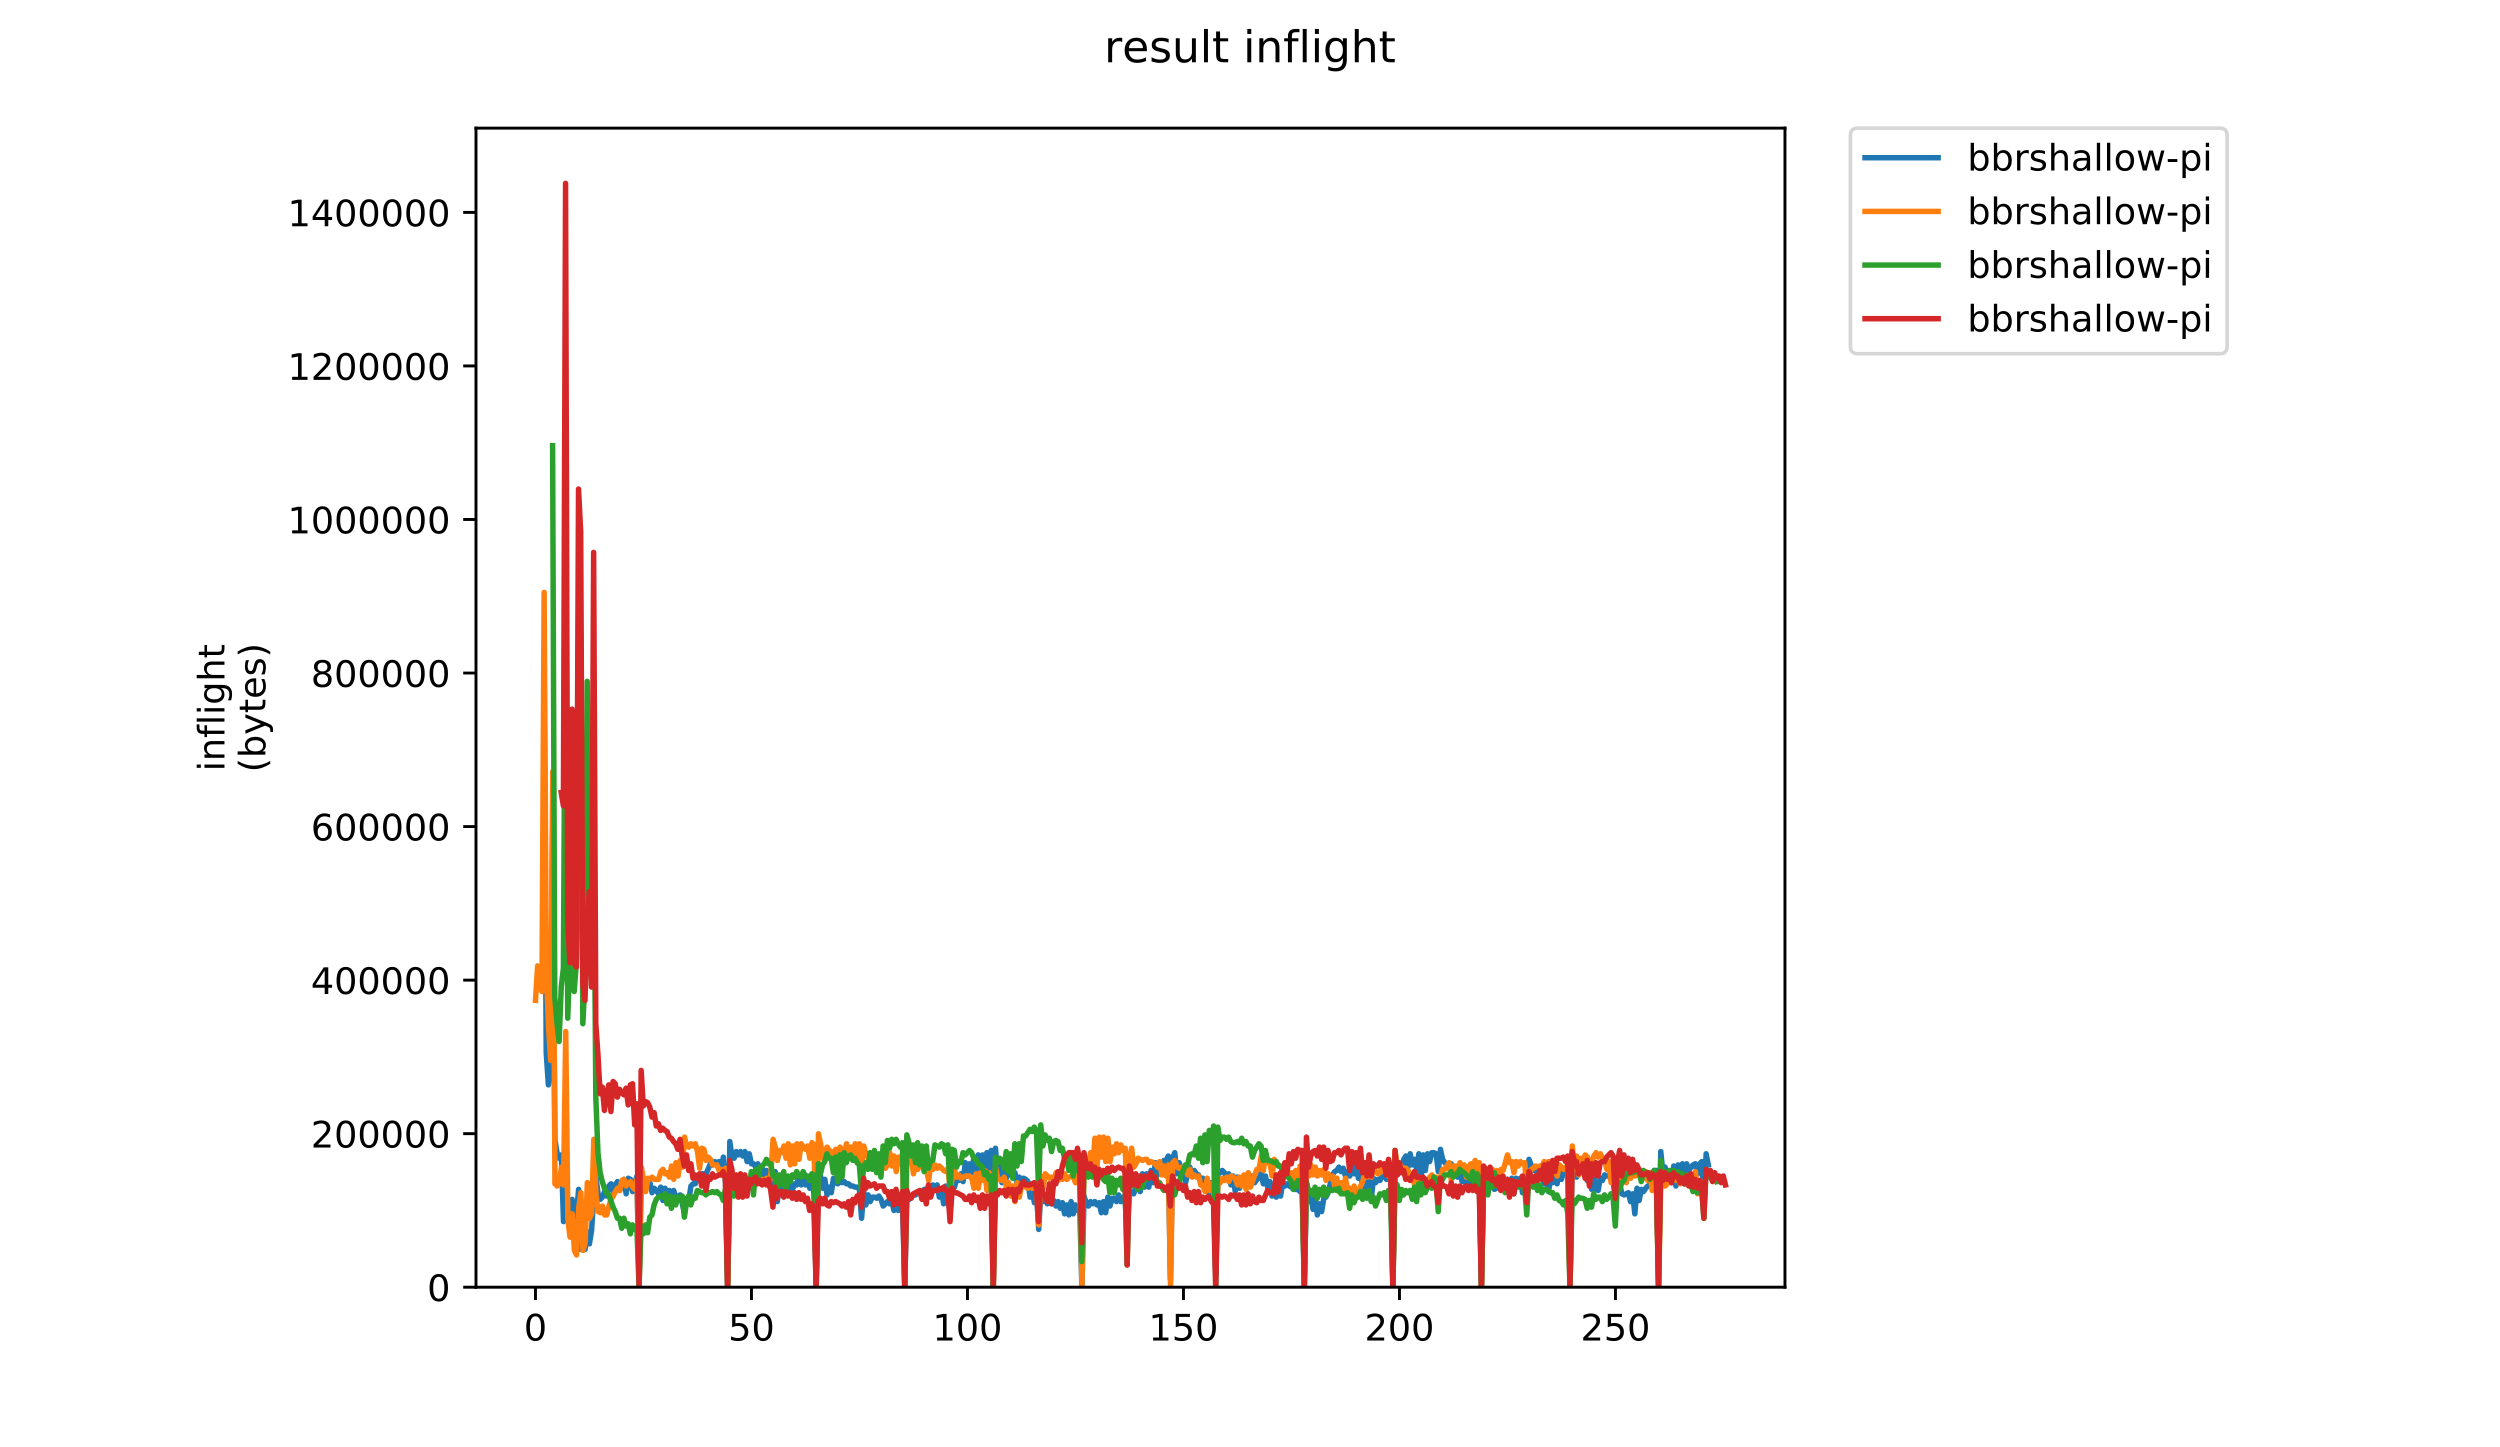<?xml version="1.0" encoding="utf-8" standalone="no"?>
<!DOCTYPE svg PUBLIC "-//W3C//DTD SVG 1.1//EN"
  "http://www.w3.org/Graphics/SVG/1.1/DTD/svg11.dtd">
<!-- Created with matplotlib (https://matplotlib.org/) -->
<svg height="396pt" version="1.1" viewBox="0 0 684 396" width="684pt" xmlns="http://www.w3.org/2000/svg" xmlns:xlink="http://www.w3.org/1999/xlink">
 <defs>
  <style type="text/css">
*{stroke-linecap:butt;stroke-linejoin:round;}
  </style>
 </defs>
 <g id="figure_1">
  <g id="patch_1">
   <path d="M 0 396 
L 684 396 
L 684 0 
L 0 0 
z
" style="fill:#ffffff;"/>
  </g>
  <g id="axes_1">
   <g id="patch_2">
    <path d="M 130.23 352.174 
L 488.365 352.174 
L 488.365 35.062 
L 130.23 35.062 
z
" style="fill:#ffffff;"/>
   </g>
   <g id="matplotlib.axis_1">
    <g id="xtick_1">
     <g id="line2d_1">
      <defs>
       <path d="M 0 0 
L 0 3.5 
" id="m2afca2d6b8" style="stroke:#000000;stroke-width:0.8;"/>
      </defs>
      <g>
       <use style="stroke:#000000;stroke-width:0.8;" x="146.504" xlink:href="#m2afca2d6b8" y="352.174"/>
      </g>
     </g>
     <g id="text_1">
      <!-- 0 -->
      <defs>
       <path d="M 31.781 66.406 
Q 24.172 66.406 20.328 58.906 
Q 16.5 51.422 16.5 36.375 
Q 16.5 21.391 20.328 13.891 
Q 24.172 6.391 31.781 6.391 
Q 39.453 6.391 43.281 13.891 
Q 47.125 21.391 47.125 36.375 
Q 47.125 51.422 43.281 58.906 
Q 39.453 66.406 31.781 66.406 
z
M 31.781 74.219 
Q 44.047 74.219 50.516 64.516 
Q 56.984 54.828 56.984 36.375 
Q 56.984 17.969 50.516 8.266 
Q 44.047 -1.422 31.781 -1.422 
Q 19.531 -1.422 13.062 8.266 
Q 6.594 17.969 6.594 36.375 
Q 6.594 54.828 13.062 64.516 
Q 19.531 74.219 31.781 74.219 
z
" id="DejaVuSans-48"/>
      </defs>
      <g transform="translate(143.323 366.773)scale(0.1 -0.1)">
       <use xlink:href="#DejaVuSans-48"/>
      </g>
     </g>
    </g>
    <g id="xtick_2">
     <g id="line2d_2">
      <g>
       <use style="stroke:#000000;stroke-width:0.8;" x="205.601" xlink:href="#m2afca2d6b8" y="352.174"/>
      </g>
     </g>
     <g id="text_2">
      <!-- 50 -->
      <defs>
       <path d="M 10.797 72.906 
L 49.516 72.906 
L 49.516 64.594 
L 19.828 64.594 
L 19.828 46.734 
Q 21.969 47.469 24.109 47.828 
Q 26.266 48.188 28.422 48.188 
Q 40.625 48.188 47.75 41.5 
Q 54.891 34.812 54.891 23.391 
Q 54.891 11.625 47.562 5.094 
Q 40.234 -1.422 26.906 -1.422 
Q 22.312 -1.422 17.547 -0.641 
Q 12.797 0.141 7.719 1.703 
L 7.719 11.625 
Q 12.109 9.234 16.797 8.062 
Q 21.484 6.891 26.703 6.891 
Q 35.156 6.891 40.078 11.328 
Q 45.016 15.766 45.016 23.391 
Q 45.016 31 40.078 35.438 
Q 35.156 39.891 26.703 39.891 
Q 22.75 39.891 18.812 39.016 
Q 14.891 38.141 10.797 36.281 
z
" id="DejaVuSans-53"/>
      </defs>
      <g transform="translate(199.238 366.773)scale(0.1 -0.1)">
       <use xlink:href="#DejaVuSans-53"/>
       <use x="63.623" xlink:href="#DejaVuSans-48"/>
      </g>
     </g>
    </g>
    <g id="xtick_3">
     <g id="line2d_3">
      <g>
       <use style="stroke:#000000;stroke-width:0.8;" x="264.698" xlink:href="#m2afca2d6b8" y="352.174"/>
      </g>
     </g>
     <g id="text_3">
      <!-- 100 -->
      <defs>
       <path d="M 12.406 8.297 
L 28.516 8.297 
L 28.516 63.922 
L 10.984 60.406 
L 10.984 69.391 
L 28.422 72.906 
L 38.281 72.906 
L 38.281 8.297 
L 54.391 8.297 
L 54.391 0 
L 12.406 0 
z
" id="DejaVuSans-49"/>
      </defs>
      <g transform="translate(255.154 366.773)scale(0.1 -0.1)">
       <use xlink:href="#DejaVuSans-49"/>
       <use x="63.623" xlink:href="#DejaVuSans-48"/>
       <use x="127.246" xlink:href="#DejaVuSans-48"/>
      </g>
     </g>
    </g>
    <g id="xtick_4">
     <g id="line2d_4">
      <g>
       <use style="stroke:#000000;stroke-width:0.8;" x="323.794" xlink:href="#m2afca2d6b8" y="352.174"/>
      </g>
     </g>
     <g id="text_4">
      <!-- 150 -->
      <g transform="translate(314.25 366.773)scale(0.1 -0.1)">
       <use xlink:href="#DejaVuSans-49"/>
       <use x="63.623" xlink:href="#DejaVuSans-53"/>
       <use x="127.246" xlink:href="#DejaVuSans-48"/>
      </g>
     </g>
    </g>
    <g id="xtick_5">
     <g id="line2d_5">
      <g>
       <use style="stroke:#000000;stroke-width:0.8;" x="382.891" xlink:href="#m2afca2d6b8" y="352.174"/>
      </g>
     </g>
     <g id="text_5">
      <!-- 200 -->
      <defs>
       <path d="M 19.188 8.297 
L 53.609 8.297 
L 53.609 0 
L 7.328 0 
L 7.328 8.297 
Q 12.938 14.109 22.625 23.891 
Q 32.328 33.688 34.812 36.531 
Q 39.547 41.844 41.422 45.531 
Q 43.312 49.219 43.312 52.781 
Q 43.312 58.594 39.234 62.25 
Q 35.156 65.922 28.609 65.922 
Q 23.969 65.922 18.812 64.312 
Q 13.672 62.703 7.812 59.422 
L 7.812 69.391 
Q 13.766 71.781 18.938 73 
Q 24.125 74.219 28.422 74.219 
Q 39.75 74.219 46.484 68.547 
Q 53.219 62.891 53.219 53.422 
Q 53.219 48.922 51.531 44.891 
Q 49.859 40.875 45.406 35.406 
Q 44.188 33.984 37.641 27.219 
Q 31.109 20.453 19.188 8.297 
z
" id="DejaVuSans-50"/>
      </defs>
      <g transform="translate(373.347 366.773)scale(0.1 -0.1)">
       <use xlink:href="#DejaVuSans-50"/>
       <use x="63.623" xlink:href="#DejaVuSans-48"/>
       <use x="127.246" xlink:href="#DejaVuSans-48"/>
      </g>
     </g>
    </g>
    <g id="xtick_6">
     <g id="line2d_6">
      <g>
       <use style="stroke:#000000;stroke-width:0.8;" x="441.987" xlink:href="#m2afca2d6b8" y="352.174"/>
      </g>
     </g>
     <g id="text_6">
      <!-- 250 -->
      <g transform="translate(432.444 366.773)scale(0.1 -0.1)">
       <use xlink:href="#DejaVuSans-50"/>
       <use x="63.623" xlink:href="#DejaVuSans-53"/>
       <use x="127.246" xlink:href="#DejaVuSans-48"/>
      </g>
     </g>
    </g>
   </g>
   <g id="matplotlib.axis_2">
    <g id="ytick_1">
     <g id="line2d_7">
      <defs>
       <path d="M 0 0 
L -3.5 0 
" id="m520b4a0723" style="stroke:#000000;stroke-width:0.8;"/>
      </defs>
      <g>
       <use style="stroke:#000000;stroke-width:0.8;" x="130.23" xlink:href="#m520b4a0723" y="352.174"/>
      </g>
     </g>
     <g id="text_7">
      <!-- 0 -->
      <g transform="translate(116.868 355.973)scale(0.1 -0.1)">
       <use xlink:href="#DejaVuSans-48"/>
      </g>
     </g>
    </g>
    <g id="ytick_2">
     <g id="line2d_8">
      <g>
       <use style="stroke:#000000;stroke-width:0.8;" x="130.23" xlink:href="#m520b4a0723" y="310.166"/>
      </g>
     </g>
     <g id="text_8">
      <!-- 200000 -->
      <g transform="translate(85.055 313.965)scale(0.1 -0.1)">
       <use xlink:href="#DejaVuSans-50"/>
       <use x="63.623" xlink:href="#DejaVuSans-48"/>
       <use x="127.246" xlink:href="#DejaVuSans-48"/>
       <use x="190.869" xlink:href="#DejaVuSans-48"/>
       <use x="254.492" xlink:href="#DejaVuSans-48"/>
       <use x="318.115" xlink:href="#DejaVuSans-48"/>
      </g>
     </g>
    </g>
    <g id="ytick_3">
     <g id="line2d_9">
      <g>
       <use style="stroke:#000000;stroke-width:0.8;" x="130.23" xlink:href="#m520b4a0723" y="268.158"/>
      </g>
     </g>
     <g id="text_9">
      <!-- 400000 -->
      <defs>
       <path d="M 37.797 64.312 
L 12.891 25.391 
L 37.797 25.391 
z
M 35.203 72.906 
L 47.609 72.906 
L 47.609 25.391 
L 58.016 25.391 
L 58.016 17.188 
L 47.609 17.188 
L 47.609 0 
L 37.797 0 
L 37.797 17.188 
L 4.891 17.188 
L 4.891 26.703 
z
" id="DejaVuSans-52"/>
      </defs>
      <g transform="translate(85.055 271.957)scale(0.1 -0.1)">
       <use xlink:href="#DejaVuSans-52"/>
       <use x="63.623" xlink:href="#DejaVuSans-48"/>
       <use x="127.246" xlink:href="#DejaVuSans-48"/>
       <use x="190.869" xlink:href="#DejaVuSans-48"/>
       <use x="254.492" xlink:href="#DejaVuSans-48"/>
       <use x="318.115" xlink:href="#DejaVuSans-48"/>
      </g>
     </g>
    </g>
    <g id="ytick_4">
     <g id="line2d_10">
      <g>
       <use style="stroke:#000000;stroke-width:0.8;" x="130.23" xlink:href="#m520b4a0723" y="226.149"/>
      </g>
     </g>
     <g id="text_10">
      <!-- 600000 -->
      <defs>
       <path d="M 33.016 40.375 
Q 26.375 40.375 22.484 35.828 
Q 18.609 31.297 18.609 23.391 
Q 18.609 15.531 22.484 10.953 
Q 26.375 6.391 33.016 6.391 
Q 39.656 6.391 43.531 10.953 
Q 47.406 15.531 47.406 23.391 
Q 47.406 31.297 43.531 35.828 
Q 39.656 40.375 33.016 40.375 
z
M 52.594 71.297 
L 52.594 62.312 
Q 48.875 64.062 45.094 64.984 
Q 41.312 65.922 37.594 65.922 
Q 27.828 65.922 22.672 59.328 
Q 17.531 52.734 16.797 39.406 
Q 19.672 43.656 24.016 45.922 
Q 28.375 48.188 33.594 48.188 
Q 44.578 48.188 50.953 41.516 
Q 57.328 34.859 57.328 23.391 
Q 57.328 12.156 50.688 5.359 
Q 44.047 -1.422 33.016 -1.422 
Q 20.359 -1.422 13.672 8.266 
Q 6.984 17.969 6.984 36.375 
Q 6.984 53.656 15.188 63.938 
Q 23.391 74.219 37.203 74.219 
Q 40.922 74.219 44.703 73.484 
Q 48.484 72.75 52.594 71.297 
z
" id="DejaVuSans-54"/>
      </defs>
      <g transform="translate(85.055 229.948)scale(0.1 -0.1)">
       <use xlink:href="#DejaVuSans-54"/>
       <use x="63.623" xlink:href="#DejaVuSans-48"/>
       <use x="127.246" xlink:href="#DejaVuSans-48"/>
       <use x="190.869" xlink:href="#DejaVuSans-48"/>
       <use x="254.492" xlink:href="#DejaVuSans-48"/>
       <use x="318.115" xlink:href="#DejaVuSans-48"/>
      </g>
     </g>
    </g>
    <g id="ytick_5">
     <g id="line2d_11">
      <g>
       <use style="stroke:#000000;stroke-width:0.8;" x="130.23" xlink:href="#m520b4a0723" y="184.141"/>
      </g>
     </g>
     <g id="text_11">
      <!-- 800000 -->
      <defs>
       <path d="M 31.781 34.625 
Q 24.75 34.625 20.719 30.859 
Q 16.703 27.094 16.703 20.516 
Q 16.703 13.922 20.719 10.156 
Q 24.75 6.391 31.781 6.391 
Q 38.812 6.391 42.859 10.172 
Q 46.922 13.969 46.922 20.516 
Q 46.922 27.094 42.891 30.859 
Q 38.875 34.625 31.781 34.625 
z
M 21.922 38.812 
Q 15.578 40.375 12.031 44.719 
Q 8.5 49.078 8.5 55.328 
Q 8.5 64.062 14.719 69.141 
Q 20.953 74.219 31.781 74.219 
Q 42.672 74.219 48.875 69.141 
Q 55.078 64.062 55.078 55.328 
Q 55.078 49.078 51.531 44.719 
Q 48 40.375 41.703 38.812 
Q 48.828 37.156 52.797 32.312 
Q 56.781 27.484 56.781 20.516 
Q 56.781 9.906 50.312 4.234 
Q 43.844 -1.422 31.781 -1.422 
Q 19.734 -1.422 13.25 4.234 
Q 6.781 9.906 6.781 20.516 
Q 6.781 27.484 10.781 32.312 
Q 14.797 37.156 21.922 38.812 
z
M 18.312 54.391 
Q 18.312 48.734 21.844 45.562 
Q 25.391 42.391 31.781 42.391 
Q 38.141 42.391 41.719 45.562 
Q 45.312 48.734 45.312 54.391 
Q 45.312 60.062 41.719 63.234 
Q 38.141 66.406 31.781 66.406 
Q 25.391 66.406 21.844 63.234 
Q 18.312 60.062 18.312 54.391 
z
" id="DejaVuSans-56"/>
      </defs>
      <g transform="translate(85.055 187.94)scale(0.1 -0.1)">
       <use xlink:href="#DejaVuSans-56"/>
       <use x="63.623" xlink:href="#DejaVuSans-48"/>
       <use x="127.246" xlink:href="#DejaVuSans-48"/>
       <use x="190.869" xlink:href="#DejaVuSans-48"/>
       <use x="254.492" xlink:href="#DejaVuSans-48"/>
       <use x="318.115" xlink:href="#DejaVuSans-48"/>
      </g>
     </g>
    </g>
    <g id="ytick_6">
     <g id="line2d_12">
      <g>
       <use style="stroke:#000000;stroke-width:0.8;" x="130.23" xlink:href="#m520b4a0723" y="142.133"/>
      </g>
     </g>
     <g id="text_12">
      <!-- 1000000 -->
      <g transform="translate(78.693 145.932)scale(0.1 -0.1)">
       <use xlink:href="#DejaVuSans-49"/>
       <use x="63.623" xlink:href="#DejaVuSans-48"/>
       <use x="127.246" xlink:href="#DejaVuSans-48"/>
       <use x="190.869" xlink:href="#DejaVuSans-48"/>
       <use x="254.492" xlink:href="#DejaVuSans-48"/>
       <use x="318.115" xlink:href="#DejaVuSans-48"/>
       <use x="381.738" xlink:href="#DejaVuSans-48"/>
      </g>
     </g>
    </g>
    <g id="ytick_7">
     <g id="line2d_13">
      <g>
       <use style="stroke:#000000;stroke-width:0.8;" x="130.23" xlink:href="#m520b4a0723" y="100.124"/>
      </g>
     </g>
     <g id="text_13">
      <!-- 1200000 -->
      <g transform="translate(78.693 103.924)scale(0.1 -0.1)">
       <use xlink:href="#DejaVuSans-49"/>
       <use x="63.623" xlink:href="#DejaVuSans-50"/>
       <use x="127.246" xlink:href="#DejaVuSans-48"/>
       <use x="190.869" xlink:href="#DejaVuSans-48"/>
       <use x="254.492" xlink:href="#DejaVuSans-48"/>
       <use x="318.115" xlink:href="#DejaVuSans-48"/>
       <use x="381.738" xlink:href="#DejaVuSans-48"/>
      </g>
     </g>
    </g>
    <g id="ytick_8">
     <g id="line2d_14">
      <g>
       <use style="stroke:#000000;stroke-width:0.8;" x="130.23" xlink:href="#m520b4a0723" y="58.116"/>
      </g>
     </g>
     <g id="text_14">
      <!-- 1400000 -->
      <g transform="translate(78.693 61.915)scale(0.1 -0.1)">
       <use xlink:href="#DejaVuSans-49"/>
       <use x="63.623" xlink:href="#DejaVuSans-52"/>
       <use x="127.246" xlink:href="#DejaVuSans-48"/>
       <use x="190.869" xlink:href="#DejaVuSans-48"/>
       <use x="254.492" xlink:href="#DejaVuSans-48"/>
       <use x="318.115" xlink:href="#DejaVuSans-48"/>
       <use x="381.738" xlink:href="#DejaVuSans-48"/>
      </g>
     </g>
    </g>
    <g id="text_15">
     <!-- inflight -->
     <defs>
      <path d="M 9.422 54.688 
L 18.406 54.688 
L 18.406 0 
L 9.422 0 
z
M 9.422 75.984 
L 18.406 75.984 
L 18.406 64.594 
L 9.422 64.594 
z
" id="DejaVuSans-105"/>
      <path d="M 54.891 33.016 
L 54.891 0 
L 45.906 0 
L 45.906 32.719 
Q 45.906 40.484 42.875 44.328 
Q 39.844 48.188 33.797 48.188 
Q 26.516 48.188 22.312 43.547 
Q 18.109 38.922 18.109 30.906 
L 18.109 0 
L 9.078 0 
L 9.078 54.688 
L 18.109 54.688 
L 18.109 46.188 
Q 21.344 51.125 25.703 53.562 
Q 30.078 56 35.797 56 
Q 45.219 56 50.047 50.172 
Q 54.891 44.344 54.891 33.016 
z
" id="DejaVuSans-110"/>
      <path d="M 37.109 75.984 
L 37.109 68.5 
L 28.516 68.5 
Q 23.688 68.5 21.797 66.547 
Q 19.922 64.594 19.922 59.516 
L 19.922 54.688 
L 34.719 54.688 
L 34.719 47.703 
L 19.922 47.703 
L 19.922 0 
L 10.891 0 
L 10.891 47.703 
L 2.297 47.703 
L 2.297 54.688 
L 10.891 54.688 
L 10.891 58.5 
Q 10.891 67.625 15.141 71.797 
Q 19.391 75.984 28.609 75.984 
z
" id="DejaVuSans-102"/>
      <path d="M 9.422 75.984 
L 18.406 75.984 
L 18.406 0 
L 9.422 0 
z
" id="DejaVuSans-108"/>
      <path d="M 45.406 27.984 
Q 45.406 37.75 41.375 43.109 
Q 37.359 48.484 30.078 48.484 
Q 22.859 48.484 18.828 43.109 
Q 14.797 37.75 14.797 27.984 
Q 14.797 18.266 18.828 12.891 
Q 22.859 7.516 30.078 7.516 
Q 37.359 7.516 41.375 12.891 
Q 45.406 18.266 45.406 27.984 
z
M 54.391 6.781 
Q 54.391 -7.172 48.188 -13.984 
Q 42 -20.797 29.203 -20.797 
Q 24.469 -20.797 20.266 -20.094 
Q 16.062 -19.391 12.109 -17.922 
L 12.109 -9.188 
Q 16.062 -11.328 19.922 -12.344 
Q 23.781 -13.375 27.781 -13.375 
Q 36.625 -13.375 41.016 -8.766 
Q 45.406 -4.156 45.406 5.172 
L 45.406 9.625 
Q 42.625 4.781 38.281 2.391 
Q 33.938 0 27.875 0 
Q 17.828 0 11.672 7.656 
Q 5.516 15.328 5.516 27.984 
Q 5.516 40.672 11.672 48.328 
Q 17.828 56 27.875 56 
Q 33.938 56 38.281 53.609 
Q 42.625 51.219 45.406 46.391 
L 45.406 54.688 
L 54.391 54.688 
z
" id="DejaVuSans-103"/>
      <path d="M 54.891 33.016 
L 54.891 0 
L 45.906 0 
L 45.906 32.719 
Q 45.906 40.484 42.875 44.328 
Q 39.844 48.188 33.797 48.188 
Q 26.516 48.188 22.312 43.547 
Q 18.109 38.922 18.109 30.906 
L 18.109 0 
L 9.078 0 
L 9.078 75.984 
L 18.109 75.984 
L 18.109 46.188 
Q 21.344 51.125 25.703 53.562 
Q 30.078 56 35.797 56 
Q 45.219 56 50.047 50.172 
Q 54.891 44.344 54.891 33.016 
z
" id="DejaVuSans-104"/>
      <path d="M 18.312 70.219 
L 18.312 54.688 
L 36.812 54.688 
L 36.812 47.703 
L 18.312 47.703 
L 18.312 18.016 
Q 18.312 11.328 20.141 9.422 
Q 21.969 7.516 27.594 7.516 
L 36.812 7.516 
L 36.812 0 
L 27.594 0 
Q 17.188 0 13.234 3.875 
Q 9.281 7.766 9.281 18.016 
L 9.281 47.703 
L 2.688 47.703 
L 2.688 54.688 
L 9.281 54.688 
L 9.281 70.219 
z
" id="DejaVuSans-116"/>
     </defs>
     <g transform="translate(61.415 211.018)rotate(-90)scale(0.1 -0.1)">
      <use xlink:href="#DejaVuSans-105"/>
      <use x="27.783" xlink:href="#DejaVuSans-110"/>
      <use x="91.162" xlink:href="#DejaVuSans-102"/>
      <use x="126.367" xlink:href="#DejaVuSans-108"/>
      <use x="154.15" xlink:href="#DejaVuSans-105"/>
      <use x="181.934" xlink:href="#DejaVuSans-103"/>
      <use x="245.41" xlink:href="#DejaVuSans-104"/>
      <use x="308.789" xlink:href="#DejaVuSans-116"/>
     </g>
     <!-- (bytes) -->
     <defs>
      <path d="M 31 75.875 
Q 24.469 64.656 21.281 53.656 
Q 18.109 42.672 18.109 31.391 
Q 18.109 20.125 21.312 9.062 
Q 24.516 -2 31 -13.188 
L 23.188 -13.188 
Q 15.875 -1.703 12.234 9.375 
Q 8.594 20.453 8.594 31.391 
Q 8.594 42.281 12.203 53.312 
Q 15.828 64.359 23.188 75.875 
z
" id="DejaVuSans-40"/>
      <path d="M 48.688 27.297 
Q 48.688 37.203 44.609 42.844 
Q 40.531 48.484 33.406 48.484 
Q 26.266 48.484 22.188 42.844 
Q 18.109 37.203 18.109 27.297 
Q 18.109 17.391 22.188 11.75 
Q 26.266 6.109 33.406 6.109 
Q 40.531 6.109 44.609 11.75 
Q 48.688 17.391 48.688 27.297 
z
M 18.109 46.391 
Q 20.953 51.266 25.266 53.625 
Q 29.594 56 35.594 56 
Q 45.562 56 51.781 48.094 
Q 58.016 40.188 58.016 27.297 
Q 58.016 14.406 51.781 6.484 
Q 45.562 -1.422 35.594 -1.422 
Q 29.594 -1.422 25.266 0.953 
Q 20.953 3.328 18.109 8.203 
L 18.109 0 
L 9.078 0 
L 9.078 75.984 
L 18.109 75.984 
z
" id="DejaVuSans-98"/>
      <path d="M 32.172 -5.078 
Q 28.375 -14.844 24.75 -17.812 
Q 21.141 -20.797 15.094 -20.797 
L 7.906 -20.797 
L 7.906 -13.281 
L 13.188 -13.281 
Q 16.891 -13.281 18.938 -11.516 
Q 21 -9.766 23.484 -3.219 
L 25.094 0.875 
L 2.984 54.688 
L 12.5 54.688 
L 29.594 11.922 
L 46.688 54.688 
L 56.203 54.688 
z
" id="DejaVuSans-121"/>
      <path d="M 56.203 29.594 
L 56.203 25.203 
L 14.891 25.203 
Q 15.484 15.922 20.484 11.062 
Q 25.484 6.203 34.422 6.203 
Q 39.594 6.203 44.453 7.469 
Q 49.312 8.734 54.109 11.281 
L 54.109 2.781 
Q 49.266 0.734 44.188 -0.344 
Q 39.109 -1.422 33.891 -1.422 
Q 20.797 -1.422 13.156 6.188 
Q 5.516 13.812 5.516 26.812 
Q 5.516 40.234 12.766 48.109 
Q 20.016 56 32.328 56 
Q 43.359 56 49.781 48.891 
Q 56.203 41.797 56.203 29.594 
z
M 47.219 32.234 
Q 47.125 39.594 43.094 43.984 
Q 39.062 48.391 32.422 48.391 
Q 24.906 48.391 20.391 44.141 
Q 15.875 39.891 15.188 32.172 
z
" id="DejaVuSans-101"/>
      <path d="M 44.281 53.078 
L 44.281 44.578 
Q 40.484 46.531 36.375 47.5 
Q 32.281 48.484 27.875 48.484 
Q 21.188 48.484 17.844 46.438 
Q 14.5 44.391 14.5 40.281 
Q 14.5 37.156 16.891 35.375 
Q 19.281 33.594 26.516 31.984 
L 29.594 31.297 
Q 39.156 29.25 43.188 25.516 
Q 47.219 21.781 47.219 15.094 
Q 47.219 7.469 41.188 3.016 
Q 35.156 -1.422 24.609 -1.422 
Q 20.219 -1.422 15.453 -0.562 
Q 10.688 0.297 5.422 2 
L 5.422 11.281 
Q 10.406 8.688 15.234 7.391 
Q 20.062 6.109 24.812 6.109 
Q 31.156 6.109 34.562 8.281 
Q 37.984 10.453 37.984 14.406 
Q 37.984 18.062 35.516 20.016 
Q 33.062 21.969 24.703 23.781 
L 21.578 24.516 
Q 13.234 26.266 9.516 29.906 
Q 5.812 33.547 5.812 39.891 
Q 5.812 47.609 11.281 51.797 
Q 16.75 56 26.812 56 
Q 31.781 56 36.172 55.266 
Q 40.578 54.547 44.281 53.078 
z
" id="DejaVuSans-115"/>
      <path d="M 8.016 75.875 
L 15.828 75.875 
Q 23.141 64.359 26.781 53.312 
Q 30.422 42.281 30.422 31.391 
Q 30.422 20.453 26.781 9.375 
Q 23.141 -1.703 15.828 -13.188 
L 8.016 -13.188 
Q 14.5 -2 17.703 9.062 
Q 20.906 20.125 20.906 31.391 
Q 20.906 42.672 17.703 53.656 
Q 14.5 64.656 8.016 75.875 
z
" id="DejaVuSans-41"/>
     </defs>
     <g transform="translate(72.613 211.295)rotate(-90)scale(0.1 -0.1)">
      <use xlink:href="#DejaVuSans-40"/>
      <use x="39.014" xlink:href="#DejaVuSans-98"/>
      <use x="102.49" xlink:href="#DejaVuSans-121"/>
      <use x="161.67" xlink:href="#DejaVuSans-116"/>
      <use x="200.879" xlink:href="#DejaVuSans-101"/>
      <use x="262.402" xlink:href="#DejaVuSans-115"/>
      <use x="314.502" xlink:href="#DejaVuSans-41"/>
     </g>
    </g>
   </g>
   <g id="line2d_15">
    <path clip-path="url(#p2e08fb0b2f)" d="M 148.853 187.33 
L 149.444 288.001 
L 150.035 296.821 
L 150.626 292.867 
L 151.217 225.956 
L 151.808 311.724 
L 152.399 315.373 
L 152.99 316.894 
L 153.581 315.981 
L 154.171 334.23 
L 154.762 314.157 
L 155.353 334.23 
L 155.944 329.668 
L 156.535 328.147 
L 157.126 333.926 
L 157.717 332.405 
L 158.308 325.41 
L 158.899 341.833 
L 159.49 340.009 
L 160.081 341.833 
L 160.672 336.967 
L 161.263 340.313 
L 161.854 336.663 
L 162.445 327.539 
L 163.036 321.76 
L 163.627 326.626 
L 164.218 328.147 
L 164.809 327.539 
L 165.4 326.018 
L 165.991 327.235 
L 166.582 324.497 
L 167.173 323.889 
L 167.764 326.018 
L 168.355 324.193 
L 168.946 323.281 
L 169.537 325.714 
L 170.719 322.673 
L 171.31 326.626 
L 171.9 322.368 
L 172.491 322.673 
L 173.082 326.018 
L 174.264 321.76 
L 174.855 351.87 
L 175.446 321.456 
L 176.037 323.889 
L 176.628 323.585 
L 177.81 323.585 
L 178.401 326.322 
L 178.992 325.106 
L 179.583 325.714 
L 180.174 326.626 
L 180.765 324.802 
L 181.356 328.451 
L 181.947 325.106 
L 182.538 329.06 
L 183.129 325.714 
L 183.72 329.06 
L 184.311 325.714 
L 184.902 327.539 
L 185.493 327.539 
L 186.084 326.931 
L 187.266 331.797 
L 187.857 327.843 
L 188.448 328.451 
L 189.038 324.497 
L 189.629 323.889 
L 190.22 323.889 
L 190.811 322.064 
L 191.402 322.977 
L 191.993 321.152 
L 193.175 321.152 
L 194.357 318.415 
L 194.948 318.719 
L 195.539 317.806 
L 196.13 318.415 
L 196.721 317.806 
L 197.312 320.544 
L 197.903 316.59 
L 198.494 323.585 
L 199.085 352.174 
L 199.676 312.332 
L 200.267 316.59 
L 200.858 316.894 
L 201.449 315.069 
L 202.04 315.981 
L 202.631 315.069 
L 203.222 316.286 
L 203.813 315.069 
L 204.404 317.806 
L 204.995 315.677 
L 205.586 318.415 
L 206.177 318.415 
L 206.767 319.327 
L 207.358 318.415 
L 207.949 321.76 
L 208.54 319.631 
L 209.131 322.977 
L 209.722 320.239 
L 210.313 322.673 
L 210.904 321.152 
L 211.495 326.931 
L 212.086 320.544 
L 212.677 328.755 
L 213.268 323.281 
L 213.859 325.41 
L 214.45 325.41 
L 215.041 324.497 
L 215.632 326.322 
L 216.223 323.281 
L 216.814 325.41 
L 217.405 323.889 
L 217.996 324.193 
L 218.587 321.76 
L 219.178 324.193 
L 219.769 321.76 
L 220.36 324.193 
L 220.951 322.064 
L 221.542 325.106 
L 222.133 321.456 
L 222.724 327.235 
L 223.315 351.87 
L 223.905 320.239 
L 224.496 321.76 
L 225.087 325.106 
L 225.678 322.673 
L 226.269 326.931 
L 226.86 324.802 
L 227.451 326.322 
L 228.042 322.368 
L 228.633 323.585 
L 229.224 323.889 
L 229.815 322.977 
L 230.406 323.585 
L 230.997 323.281 
L 231.588 323.889 
L 232.179 323.889 
L 232.77 324.497 
L 233.361 324.497 
L 233.952 324.802 
L 234.543 324.802 
L 235.134 325.41 
L 235.725 333.317 
L 236.316 326.018 
L 236.907 329.668 
L 237.498 326.931 
L 238.089 328.755 
L 238.68 327.539 
L 239.271 327.539 
L 239.862 327.843 
L 240.453 327.235 
L 241.044 328.147 
L 241.634 329.972 
L 242.816 328.755 
L 243.407 329.364 
L 243.998 328.755 
L 244.589 331.188 
L 245.18 327.539 
L 245.771 331.188 
L 246.362 327.539 
L 246.953 329.972 
L 247.544 351.87 
L 248.135 327.235 
L 248.726 328.147 
L 249.908 326.931 
L 250.499 326.931 
L 251.09 326.322 
L 251.681 326.018 
L 252.272 326.322 
L 252.863 325.41 
L 254.045 325.41 
L 255.227 324.193 
L 255.818 325.106 
L 256.409 324.193 
L 257 327.539 
L 257.591 325.714 
L 258.182 329.364 
L 258.772 324.497 
L 259.363 329.06 
L 259.954 330.884 
L 260.545 322.673 
L 261.136 324.802 
L 261.727 322.673 
L 262.318 322.977 
L 262.909 321.152 
L 263.5 323.281 
L 264.091 318.11 
L 264.682 321.76 
L 265.273 318.415 
L 265.864 320.848 
L 266.455 316.59 
L 267.046 322.064 
L 267.637 315.981 
L 268.228 322.064 
L 268.819 315.981 
L 269.41 320.544 
L 270.001 315.373 
L 270.592 324.802 
L 271.183 314.765 
L 271.774 351.87 
L 272.365 314.157 
L 272.956 322.064 
L 273.547 317.502 
L 274.138 323.585 
L 274.729 319.327 
L 275.32 322.368 
L 275.911 320.544 
L 276.501 321.152 
L 277.092 322.064 
L 277.683 320.848 
L 278.274 323.889 
L 278.865 322.064 
L 279.456 322.673 
L 280.047 322.368 
L 280.638 322.673 
L 281.229 323.281 
L 281.82 327.539 
L 282.411 325.41 
L 283.002 329.06 
L 283.593 326.322 
L 284.184 336.359 
L 284.775 326.018 
L 285.366 328.755 
L 285.957 327.843 
L 286.548 329.364 
L 287.139 327.539 
L 287.73 329.364 
L 288.321 328.451 
L 288.912 329.972 
L 289.503 328.755 
L 290.094 330.58 
L 290.685 329.06 
L 291.276 332.101 
L 291.867 329.668 
L 292.458 332.405 
L 293.049 328.755 
L 293.639 332.101 
L 294.23 329.668 
L 294.821 331.188 
L 295.412 330.276 
L 296.003 352.174 
L 296.594 327.235 
L 297.185 329.06 
L 297.776 329.972 
L 298.367 328.755 
L 298.958 329.364 
L 299.549 328.755 
L 300.14 329.668 
L 300.731 329.06 
L 301.322 331.797 
L 301.913 328.755 
L 302.504 331.797 
L 303.095 327.539 
L 303.686 329.972 
L 304.277 327.843 
L 304.868 327.843 
L 305.459 328.755 
L 306.05 326.931 
L 306.641 328.755 
L 307.232 327.539 
L 307.823 328.147 
L 308.414 337.271 
L 309.005 325.714 
L 309.596 326.322 
L 310.187 326.626 
L 310.778 324.802 
L 311.368 324.193 
L 311.959 326.018 
L 312.55 321.152 
L 313.141 324.802 
L 313.732 321.152 
L 314.323 324.802 
L 314.914 320.239 
L 315.505 323.585 
L 316.096 318.11 
L 316.687 321.456 
L 317.278 318.11 
L 317.869 319.327 
L 318.46 317.502 
L 319.051 317.502 
L 319.642 316.286 
L 320.233 350.045 
L 320.824 316.894 
L 321.415 315.373 
L 322.006 321.152 
L 322.597 318.11 
L 323.188 319.631 
L 323.779 319.327 
L 324.37 323.585 
L 324.961 321.152 
L 325.552 319.327 
L 326.143 321.76 
L 326.734 320.239 
L 327.325 321.152 
L 327.916 321.456 
L 328.506 322.673 
L 329.097 322.368 
L 329.688 323.281 
L 330.279 322.673 
L 330.87 326.931 
L 331.461 323.585 
L 332.052 327.539 
L 332.643 349.133 
L 333.234 320.239 
L 333.825 320.848 
L 334.416 320.239 
L 335.007 320.848 
L 335.598 322.064 
L 336.189 321.152 
L 336.78 324.193 
L 337.371 321.76 
L 337.962 326.018 
L 338.553 322.064 
L 339.144 325.106 
L 339.735 322.977 
L 340.326 322.673 
L 340.917 322.977 
L 341.508 321.456 
L 342.099 322.368 
L 342.69 321.76 
L 343.281 323.585 
L 343.872 322.673 
L 344.463 322.368 
L 345.054 320.848 
L 345.645 323.889 
L 346.235 321.76 
L 346.826 324.802 
L 347.417 323.281 
L 348.008 327.235 
L 348.599 323.889 
L 349.19 327.539 
L 349.781 323.585 
L 350.372 327.235 
L 350.963 323.585 
L 351.554 324.497 
L 352.145 323.889 
L 352.736 324.497 
L 353.327 324.802 
L 353.918 325.41 
L 355.1 325.41 
L 355.691 326.018 
L 356.282 325.714 
L 356.873 351.87 
L 357.464 323.889 
L 358.055 328.755 
L 358.646 326.931 
L 359.237 330.884 
L 359.828 327.539 
L 360.419 332.405 
L 361.01 329.364 
L 361.601 331.493 
L 362.192 327.843 
L 362.783 327.539 
L 363.373 326.322 
L 364.555 321.456 
L 365.146 320.544 
L 365.737 320.239 
L 366.328 319.327 
L 366.919 320.544 
L 367.51 319.631 
L 368.101 321.76 
L 368.692 320.544 
L 369.283 321.76 
L 369.874 318.11 
L 370.465 321.152 
L 371.056 318.415 
L 371.647 322.368 
L 372.238 319.935 
L 372.829 325.106 
L 373.42 321.456 
L 374.011 327.539 
L 374.602 320.848 
L 375.193 327.843 
L 375.784 322.368 
L 376.375 323.585 
L 376.966 322.673 
L 377.557 322.977 
L 378.148 321.76 
L 378.739 320.239 
L 379.33 322.673 
L 379.921 321.152 
L 380.512 323.585 
L 381.102 351.87 
L 381.693 321.152 
L 382.284 321.456 
L 382.875 320.848 
L 383.466 319.935 
L 384.057 317.198 
L 384.648 316.286 
L 385.239 319.327 
L 385.83 315.677 
L 386.421 318.719 
L 387.012 317.198 
L 387.603 319.935 
L 388.194 315.677 
L 388.785 322.673 
L 389.376 315.981 
L 389.967 320.239 
L 390.558 315.677 
L 391.149 317.806 
L 391.74 315.373 
L 392.331 315.373 
L 392.922 315.677 
L 393.513 320.544 
L 394.104 314.461 
L 394.695 317.198 
L 395.286 318.11 
L 395.877 318.719 
L 396.468 318.719 
L 397.059 318.415 
L 397.65 320.544 
L 398.24 319.631 
L 398.831 322.064 
L 399.422 319.935 
L 400.013 323.281 
L 400.604 319.631 
L 401.195 324.802 
L 401.786 319.935 
L 402.377 324.802 
L 402.968 321.152 
L 403.559 324.497 
L 404.15 321.152 
L 404.741 323.281 
L 405.332 352.174 
L 405.923 322.673 
L 406.514 325.714 
L 407.105 324.802 
L 407.696 323.585 
L 408.287 324.802 
L 408.878 325.41 
L 409.469 325.106 
L 410.06 322.064 
L 410.651 325.41 
L 411.242 322.064 
L 411.833 325.714 
L 412.424 322.673 
L 413.015 324.497 
L 413.606 322.368 
L 414.197 324.497 
L 414.788 322.368 
L 415.379 323.889 
L 415.969 322.368 
L 416.56 326.322 
L 417.151 322.064 
L 417.742 325.714 
L 418.333 317.198 
L 419.515 320.239 
L 420.106 319.631 
L 420.697 321.456 
L 421.288 322.368 
L 421.879 321.456 
L 422.47 323.889 
L 423.061 321.456 
L 423.652 326.018 
L 424.243 322.673 
L 424.834 323.585 
L 425.425 322.064 
L 426.016 323.889 
L 426.607 320.239 
L 427.198 322.673 
L 427.789 320.544 
L 428.38 319.935 
L 428.971 318.719 
L 429.562 352.174 
L 430.153 317.806 
L 430.744 320.544 
L 431.335 322.064 
L 431.926 321.152 
L 433.107 320.544 
L 434.289 322.977 
L 434.88 322.673 
L 435.471 325.41 
L 436.062 321.76 
L 436.653 325.41 
L 437.244 325.714 
L 437.835 322.368 
L 438.426 322.977 
L 439.017 321.456 
L 439.608 321.76 
L 440.199 321.456 
L 440.79 322.673 
L 441.381 323.585 
L 441.972 328.147 
L 442.563 322.673 
L 443.154 323.889 
L 443.745 326.626 
L 444.336 326.931 
L 445.518 326.322 
L 446.109 328.755 
L 446.7 326.626 
L 447.291 332.101 
L 447.882 325.106 
L 448.473 328.451 
L 449.064 325.41 
L 449.655 326.018 
L 450.246 325.106 
L 450.836 324.497 
L 451.427 324.193 
L 452.609 320.239 
L 453.2 320.239 
L 453.791 351.87 
L 454.382 315.069 
L 454.973 320.848 
L 455.564 319.327 
L 456.155 321.76 
L 456.746 320.544 
L 457.337 323.585 
L 457.928 319.023 
L 458.519 324.497 
L 459.11 318.719 
L 459.701 323.585 
L 460.292 318.415 
L 460.883 323.889 
L 461.474 318.415 
L 462.065 320.239 
L 462.656 319.327 
L 463.247 318.719 
L 463.838 318.415 
L 464.429 321.152 
L 465.02 318.415 
L 465.611 317.806 
L 466.202 330.58 
L 466.793 315.677 
L 467.384 318.719 
L 467.384 318.719 
" style="fill:none;stroke:#1f77b4;stroke-linecap:square;stroke-width:1.5;"/>
   </g>
   <g id="line2d_16">
    <path clip-path="url(#p2e08fb0b2f)" d="M 146.509 273.706 
L 147.1 264.278 
L 147.691 270.056 
L 148.282 271.273 
L 148.873 162.087 
L 149.464 265.798 
L 150.055 280.397 
L 150.646 290.13 
L 151.237 211.053 
L 151.828 323.889 
L 152.419 324.497 
L 153.01 323.889 
L 153.601 319.327 
L 154.192 324.193 
L 154.783 282.222 
L 155.374 333.622 
L 155.964 338.488 
L 156.555 332.101 
L 157.146 342.138 
L 157.737 343.354 
L 158.328 330.58 
L 158.919 326.322 
L 159.51 342.138 
L 160.101 340.009 
L 160.692 323.585 
L 161.283 333.317 
L 161.874 332.101 
L 162.465 311.724 
L 163.056 326.931 
L 163.647 331.493 
L 164.238 331.797 
L 164.829 329.972 
L 165.42 332.405 
L 166.011 332.405 
L 166.602 329.972 
L 167.193 328.147 
L 167.784 327.235 
L 168.375 326.018 
L 168.966 325.106 
L 169.557 325.714 
L 170.148 322.977 
L 170.739 322.673 
L 171.33 324.497 
L 171.921 323.585 
L 172.512 323.281 
L 173.103 324.802 
L 173.693 325.41 
L 174.284 322.673 
L 174.875 351.87 
L 175.466 319.327 
L 176.648 326.018 
L 177.239 322.368 
L 177.83 322.673 
L 178.421 322.064 
L 179.012 322.673 
L 180.194 322.673 
L 180.785 320.544 
L 181.376 319.935 
L 181.967 321.152 
L 182.558 320.848 
L 183.149 322.064 
L 183.74 319.023 
L 184.331 322.673 
L 184.922 318.11 
L 185.513 321.76 
L 186.104 317.502 
L 186.695 319.327 
L 187.286 311.115 
L 187.877 313.548 
L 188.468 313.853 
L 189.059 312.94 
L 189.65 313.548 
L 190.241 312.94 
L 190.831 315.069 
L 191.422 319.631 
L 192.013 314.157 
L 192.604 314.461 
L 193.195 317.502 
L 193.786 316.59 
L 194.377 317.198 
L 194.968 318.719 
L 196.15 318.719 
L 196.741 320.239 
L 197.332 319.935 
L 197.923 321.76 
L 198.514 319.631 
L 199.105 351.87 
L 199.696 318.415 
L 200.287 326.626 
L 200.878 322.368 
L 201.469 323.889 
L 202.06 323.585 
L 202.651 322.368 
L 203.242 323.889 
L 203.833 323.281 
L 204.424 324.497 
L 205.015 322.368 
L 205.606 322.977 
L 206.197 323.889 
L 206.788 323.889 
L 207.379 322.673 
L 207.97 323.585 
L 208.56 322.673 
L 209.151 323.889 
L 209.742 322.368 
L 210.333 324.497 
L 210.924 321.152 
L 211.515 311.724 
L 212.106 313.853 
L 212.697 317.502 
L 213.288 314.765 
L 213.879 315.373 
L 214.47 313.548 
L 215.061 316.894 
L 215.652 312.94 
L 216.243 318.719 
L 216.834 313.548 
L 217.425 318.415 
L 218.016 312.94 
L 218.607 317.198 
L 219.198 312.94 
L 219.789 313.853 
L 220.38 314.461 
L 220.971 313.548 
L 221.562 316.894 
L 222.153 312.636 
L 222.744 313.244 
L 223.335 351.87 
L 223.926 310.203 
L 224.517 312.94 
L 225.108 316.894 
L 225.698 314.765 
L 226.289 313.853 
L 226.88 314.765 
L 227.471 315.069 
L 228.062 316.59 
L 228.653 314.461 
L 229.244 315.069 
L 229.835 313.853 
L 231.017 315.677 
L 231.608 312.94 
L 232.199 315.373 
L 232.79 313.853 
L 233.381 316.894 
L 233.972 312.94 
L 234.563 318.11 
L 235.154 312.94 
L 235.745 319.935 
L 236.336 313.548 
L 236.927 315.677 
L 237.518 316.59 
L 238.109 318.11 
L 238.7 317.502 
L 239.291 319.023 
L 239.882 317.806 
L 240.473 319.631 
L 241.064 316.59 
L 242.246 319.631 
L 242.837 318.719 
L 243.427 315.373 
L 244.018 319.023 
L 244.609 316.286 
L 245.2 320.544 
L 245.791 316.59 
L 246.382 318.415 
L 246.973 315.373 
L 247.564 351.87 
L 248.155 313.853 
L 248.746 318.11 
L 249.337 316.59 
L 249.928 321.152 
L 250.519 318.719 
L 251.11 319.935 
L 251.701 317.198 
L 252.292 319.327 
L 252.883 319.935 
L 253.474 319.935 
L 254.065 322.977 
L 254.656 318.719 
L 255.247 319.935 
L 255.838 318.719 
L 256.429 319.631 
L 257.02 319.023 
L 258.202 320.239 
L 258.793 320.544 
L 259.384 319.631 
L 259.975 326.018 
L 260.565 322.064 
L 261.156 320.239 
L 261.747 322.064 
L 262.338 321.456 
L 262.929 322.368 
L 264.111 321.76 
L 265.293 321.76 
L 265.884 322.368 
L 266.475 325.106 
L 267.066 321.152 
L 267.657 325.106 
L 268.248 320.848 
L 268.839 322.977 
L 269.43 320.239 
L 270.021 325.714 
L 270.612 320.848 
L 271.203 323.585 
L 271.794 351.87 
L 272.385 319.327 
L 272.976 322.673 
L 273.567 322.673 
L 274.158 322.977 
L 274.749 322.064 
L 275.34 324.802 
L 275.931 323.585 
L 276.522 327.235 
L 277.113 324.497 
L 277.704 328.755 
L 278.294 323.585 
L 278.885 327.539 
L 279.476 324.497 
L 280.067 324.497 
L 281.249 325.106 
L 281.84 324.497 
L 282.431 325.106 
L 283.022 324.497 
L 283.613 324.802 
L 284.204 335.142 
L 284.795 321.76 
L 285.386 325.106 
L 285.977 321.152 
L 287.159 322.368 
L 287.75 322.064 
L 288.341 322.977 
L 288.932 320.848 
L 289.523 322.977 
L 290.114 320.848 
L 290.705 322.673 
L 291.296 321.152 
L 291.887 322.673 
L 292.478 322.064 
L 293.069 321.76 
L 293.66 322.064 
L 294.251 323.585 
L 294.842 321.76 
L 295.432 321.76 
L 296.023 351.87 
L 296.614 315.981 
L 297.205 317.806 
L 297.796 319.023 
L 298.387 315.373 
L 298.978 319.023 
L 299.569 311.419 
L 300.16 319.023 
L 300.751 311.115 
L 301.342 316.59 
L 301.933 311.115 
L 302.524 317.806 
L 303.115 311.419 
L 303.706 317.806 
L 304.297 313.853 
L 304.888 315.677 
L 305.479 312.94 
L 306.07 315.373 
L 306.661 313.244 
L 307.252 314.765 
L 307.843 314.157 
L 308.434 327.235 
L 309.025 316.894 
L 309.616 314.157 
L 310.207 319.327 
L 310.798 318.415 
L 311.389 316.894 
L 312.571 317.502 
L 313.161 317.198 
L 313.752 317.198 
L 314.343 318.11 
L 314.934 317.806 
L 316.116 318.415 
L 316.707 319.327 
L 317.298 317.806 
L 317.889 321.456 
L 318.48 319.023 
L 319.071 321.76 
L 319.662 318.719 
L 320.253 351.87 
L 320.844 318.11 
L 321.435 317.502 
L 322.026 319.327 
L 322.617 319.631 
L 323.208 319.327 
L 323.799 320.544 
L 324.39 320.239 
L 324.981 321.456 
L 325.572 319.935 
L 326.163 322.064 
L 326.754 321.456 
L 327.345 322.064 
L 327.936 321.76 
L 328.527 324.193 
L 329.118 324.497 
L 329.709 326.018 
L 330.299 322.368 
L 330.89 325.714 
L 331.481 323.889 
L 332.072 326.626 
L 332.663 339.096 
L 333.254 322.977 
L 333.845 323.585 
L 334.436 322.368 
L 335.027 322.977 
L 335.618 322.064 
L 336.209 323.281 
L 336.8 321.76 
L 337.982 322.368 
L 338.573 324.193 
L 339.164 322.064 
L 339.755 324.497 
L 340.346 321.456 
L 340.937 325.41 
L 341.528 320.848 
L 342.119 324.802 
L 343.301 321.456 
L 343.892 319.935 
L 344.483 319.935 
L 345.074 316.286 
L 345.665 320.239 
L 346.256 315.981 
L 346.847 318.11 
L 347.438 317.806 
L 348.028 321.76 
L 348.619 317.198 
L 349.21 318.719 
L 349.801 318.719 
L 350.983 319.935 
L 351.574 321.456 
L 352.165 320.544 
L 352.756 322.368 
L 353.347 320.848 
L 353.938 324.802 
L 354.529 320.239 
L 355.12 323.585 
L 355.711 319.023 
L 356.302 322.368 
L 356.893 351.87 
L 357.484 316.286 
L 358.075 321.76 
L 358.666 318.719 
L 359.257 321.456 
L 359.848 319.327 
L 360.439 321.76 
L 361.03 320.239 
L 361.621 321.456 
L 362.212 319.935 
L 362.803 322.977 
L 363.394 321.152 
L 363.985 322.368 
L 364.576 321.76 
L 365.166 324.497 
L 365.757 322.368 
L 366.348 326.018 
L 366.939 323.585 
L 367.53 325.41 
L 368.121 322.368 
L 368.712 325.714 
L 369.303 325.106 
L 369.894 327.843 
L 370.485 324.497 
L 371.076 327.539 
L 371.667 326.322 
L 372.258 324.497 
L 372.849 323.281 
L 373.44 320.848 
L 374.031 322.064 
L 374.622 319.631 
L 375.213 322.064 
L 375.804 319.631 
L 376.395 320.544 
L 376.986 321.152 
L 377.577 320.848 
L 378.168 319.023 
L 378.759 320.544 
L 379.35 320.544 
L 379.941 321.76 
L 380.532 319.631 
L 381.123 351.87 
L 381.714 314.765 
L 382.305 319.327 
L 382.895 318.415 
L 383.486 319.327 
L 384.077 319.631 
L 384.668 319.631 
L 385.259 320.239 
L 385.85 321.456 
L 386.441 322.064 
L 387.032 324.193 
L 387.623 321.76 
L 388.214 326.322 
L 388.805 323.889 
L 389.396 325.41 
L 389.987 323.281 
L 390.578 323.585 
L 391.169 322.064 
L 391.76 321.456 
L 392.351 322.368 
L 392.942 322.064 
L 393.533 324.802 
L 394.124 322.064 
L 394.715 319.935 
L 395.306 319.935 
L 396.488 318.11 
L 397.079 322.977 
L 397.67 319.023 
L 398.261 319.023 
L 398.852 319.631 
L 399.443 318.11 
L 400.033 319.631 
L 400.624 318.719 
L 401.215 322.064 
L 401.806 319.327 
L 402.397 318.415 
L 402.988 320.544 
L 403.579 317.502 
L 404.17 322.064 
L 404.761 318.11 
L 405.352 351.87 
L 405.943 319.327 
L 406.534 322.977 
L 407.125 321.456 
L 407.716 321.152 
L 408.307 319.935 
L 408.898 323.281 
L 409.489 320.239 
L 410.08 321.76 
L 410.671 319.935 
L 411.262 320.239 
L 412.444 315.981 
L 413.035 318.11 
L 413.626 317.806 
L 414.217 320.848 
L 414.808 317.806 
L 415.399 319.023 
L 415.99 317.806 
L 416.581 318.415 
L 417.172 318.11 
L 417.762 326.322 
L 418.353 320.848 
L 418.944 319.935 
L 419.535 319.631 
L 420.126 319.023 
L 420.717 319.327 
L 421.308 319.023 
L 421.899 319.023 
L 422.49 317.806 
L 423.081 319.631 
L 423.672 317.806 
L 424.263 319.631 
L 424.854 317.806 
L 425.445 320.239 
L 426.036 321.76 
L 426.627 318.719 
L 427.809 319.935 
L 428.4 319.327 
L 428.991 320.239 
L 429.582 351.87 
L 430.173 313.548 
L 430.764 319.935 
L 431.355 316.286 
L 431.946 321.456 
L 432.537 316.894 
L 433.128 317.502 
L 433.719 315.981 
L 434.31 316.59 
L 434.9 317.806 
L 435.491 318.11 
L 436.082 316.286 
L 436.673 315.373 
L 437.264 316.59 
L 437.855 315.677 
L 438.446 316.894 
L 439.037 317.502 
L 439.628 319.935 
L 440.219 317.806 
L 440.81 323.585 
L 441.401 320.544 
L 441.992 324.802 
L 442.583 320.544 
L 443.174 320.239 
L 443.765 322.673 
L 444.356 320.544 
L 444.947 323.585 
L 445.538 319.631 
L 446.129 322.368 
L 446.72 320.848 
L 447.311 321.76 
L 447.902 320.848 
L 448.493 321.76 
L 449.084 320.239 
L 449.675 322.368 
L 450.266 320.544 
L 450.857 322.977 
L 451.448 320.848 
L 452.039 325.714 
L 452.629 322.368 
L 453.22 324.497 
L 453.811 352.174 
L 454.402 322.673 
L 455.584 324.497 
L 456.175 323.889 
L 456.766 322.673 
L 457.357 323.281 
L 457.948 322.064 
L 458.539 322.977 
L 459.13 322.064 
L 459.721 323.889 
L 460.312 322.368 
L 460.903 323.585 
L 461.494 322.064 
L 462.085 324.193 
L 462.676 321.76 
L 463.267 325.106 
L 463.858 320.544 
L 464.449 326.626 
L 465.04 323.281 
L 465.04 323.281 
" style="fill:none;stroke:#ff7f0e;stroke-linecap:square;stroke-width:1.5;"/>
   </g>
   <g id="line2d_17">
    <path clip-path="url(#p2e08fb0b2f)" d="M 151.192 121.94 
L 151.783 272.794 
L 152.374 279.789 
L 152.965 284.959 
L 153.556 270.056 
L 154.147 264.886 
L 154.738 155.091 
L 155.329 278.572 
L 155.92 262.453 
L 156.511 227.477 
L 157.102 271.273 
L 157.692 263.365 
L 158.283 226.564 
L 158.874 173.34 
L 159.465 280.093 
L 160.056 268.232 
L 160.647 186.418 
L 161.238 214.399 
L 161.829 269.448 
L 162.42 219.873 
L 163.011 300.166 
L 163.602 315.373 
L 164.193 320.848 
L 164.784 323.281 
L 165.375 325.106 
L 165.966 326.322 
L 166.557 326.931 
L 167.739 330.276 
L 168.33 331.493 
L 168.921 333.317 
L 169.512 333.317 
L 170.103 336.055 
L 170.694 333.317 
L 171.285 335.446 
L 171.876 334.838 
L 172.467 337.575 
L 173.058 335.142 
L 173.649 336.359 
L 174.24 335.751 
L 174.83 351.87 
L 175.421 335.446 
L 176.012 337.575 
L 176.603 335.142 
L 177.194 337.271 
L 177.785 333.013 
L 178.376 332.405 
L 178.967 329.668 
L 179.558 328.147 
L 180.149 327.539 
L 180.74 327.235 
L 181.331 327.539 
L 181.922 326.626 
L 182.513 329.364 
L 183.104 327.235 
L 183.695 330.58 
L 184.286 327.539 
L 184.877 329.668 
L 185.468 327.539 
L 186.059 327.843 
L 186.65 327.235 
L 187.241 333.013 
L 187.832 329.06 
L 188.423 327.235 
L 189.014 329.668 
L 189.605 327.539 
L 190.196 327.843 
L 190.787 325.714 
L 191.969 326.322 
L 192.559 326.322 
L 193.15 326.931 
L 193.741 326.322 
L 194.332 326.322 
L 194.923 326.018 
L 195.514 326.322 
L 196.105 326.018 
L 196.696 326.626 
L 197.287 326.931 
L 197.878 328.451 
L 198.469 325.41 
L 199.06 351.87 
L 199.651 326.322 
L 200.242 326.626 
L 200.833 327.235 
L 201.424 325.714 
L 202.015 326.018 
L 202.606 325.41 
L 203.197 325.41 
L 203.788 325.714 
L 204.379 323.281 
L 204.97 325.106 
L 205.561 320.544 
L 206.152 326.931 
L 206.743 319.935 
L 207.334 322.673 
L 207.925 319.327 
L 208.516 319.023 
L 209.107 318.415 
L 209.697 317.198 
L 210.288 318.415 
L 210.879 318.415 
L 211.47 321.76 
L 212.061 321.456 
L 212.652 325.106 
L 213.243 321.456 
L 213.834 324.193 
L 214.425 320.544 
L 215.016 325.41 
L 215.607 321.76 
L 216.198 323.281 
L 216.789 321.456 
L 217.38 322.064 
L 217.971 320.544 
L 218.562 321.76 
L 219.153 322.064 
L 219.744 320.544 
L 220.335 321.76 
L 220.926 321.76 
L 221.517 322.977 
L 222.108 321.152 
L 222.699 321.456 
L 223.29 351.87 
L 223.881 318.415 
L 224.472 321.152 
L 225.063 318.719 
L 225.654 317.806 
L 226.245 315.677 
L 226.836 316.894 
L 227.426 316.894 
L 228.017 320.848 
L 228.608 316.59 
L 229.199 323.281 
L 229.79 315.981 
L 230.381 322.064 
L 230.972 315.373 
L 231.563 318.11 
L 232.154 316.286 
L 232.745 315.981 
L 233.336 317.502 
L 233.927 316.894 
L 234.518 318.11 
L 235.109 318.719 
L 235.7 326.018 
L 236.291 319.327 
L 236.882 318.11 
L 237.473 319.935 
L 238.064 315.373 
L 238.655 319.935 
L 239.246 314.765 
L 239.837 320.848 
L 240.428 315.677 
L 241.019 322.064 
L 241.61 313.548 
L 242.201 318.11 
L 242.792 312.028 
L 243.383 314.157 
L 243.974 311.724 
L 244.564 312.94 
L 245.155 311.724 
L 245.746 312.94 
L 246.337 313.853 
L 246.928 312.636 
L 247.519 351.87 
L 248.11 310.507 
L 248.701 312.636 
L 249.292 316.286 
L 249.883 313.244 
L 250.474 318.11 
L 251.065 312.636 
L 251.656 318.719 
L 252.247 313.548 
L 252.838 320.544 
L 253.429 313.548 
L 254.02 319.631 
L 254.611 317.502 
L 255.202 317.502 
L 255.793 313.244 
L 256.975 313.853 
L 257.566 312.94 
L 258.157 313.244 
L 258.748 315.677 
L 259.339 313.244 
L 259.93 325.714 
L 260.521 314.461 
L 261.112 314.765 
L 261.703 319.327 
L 262.293 317.806 
L 262.884 318.11 
L 263.475 315.373 
L 264.066 315.981 
L 265.248 314.765 
L 265.839 315.373 
L 266.43 316.894 
L 267.021 317.198 
L 267.612 318.415 
L 268.203 318.719 
L 268.794 319.327 
L 269.385 321.456 
L 269.976 320.848 
L 270.567 322.673 
L 271.158 321.76 
L 271.749 351.87 
L 272.34 316.59 
L 272.931 318.11 
L 273.522 316.894 
L 274.113 317.502 
L 274.704 319.631 
L 275.295 315.069 
L 275.886 320.544 
L 276.477 315.677 
L 277.068 322.368 
L 277.659 312.94 
L 278.25 319.023 
L 278.841 312.94 
L 279.431 317.806 
L 280.022 310.811 
L 280.613 310.811 
L 281.795 308.986 
L 282.386 309.595 
L 282.977 308.378 
L 283.568 309.29 
L 284.159 325.41 
L 284.75 307.77 
L 285.341 313.548 
L 285.932 310.507 
L 286.523 312.028 
L 287.114 311.419 
L 287.705 315.069 
L 288.296 312.332 
L 288.887 312.028 
L 289.478 312.332 
L 290.069 314.765 
L 290.66 314.157 
L 291.251 316.894 
L 291.842 317.198 
L 292.433 320.239 
L 293.024 315.373 
L 293.615 321.76 
L 294.206 317.806 
L 294.797 320.239 
L 295.388 320.848 
L 295.979 345.179 
L 296.57 321.152 
L 297.16 320.544 
L 297.751 322.064 
L 298.342 320.544 
L 298.933 322.064 
L 299.524 321.456 
L 300.115 322.368 
L 300.706 322.064 
L 301.297 321.152 
L 301.888 322.673 
L 302.479 323.281 
L 303.07 321.456 
L 303.661 326.322 
L 304.252 322.368 
L 304.843 326.322 
L 305.434 322.977 
L 306.025 324.193 
L 306.616 322.368 
L 307.207 325.41 
L 307.798 323.889 
L 308.389 346.091 
L 308.98 321.456 
L 309.571 322.673 
L 310.162 324.497 
L 310.753 322.064 
L 311.344 325.41 
L 311.935 322.673 
L 312.526 324.802 
L 313.117 322.673 
L 313.708 322.673 
L 314.298 321.76 
L 314.889 321.456 
L 315.48 322.064 
L 316.071 321.76 
L 316.662 323.585 
L 317.253 323.585 
L 317.844 324.802 
L 318.435 325.714 
L 319.617 325.106 
L 320.208 328.147 
L 320.799 325.41 
L 321.39 326.931 
L 321.981 324.802 
L 322.572 323.889 
L 323.163 321.456 
L 323.754 320.239 
L 324.345 318.719 
L 324.936 318.719 
L 325.527 315.981 
L 326.118 315.677 
L 326.709 315.981 
L 327.3 313.548 
L 327.891 316.894 
L 328.482 311.419 
L 329.073 318.11 
L 329.664 310.507 
L 330.255 317.806 
L 330.846 309.29 
L 331.437 312.332 
L 332.027 308.074 
L 332.618 351.87 
L 333.209 308.378 
L 333.8 312.028 
L 334.391 311.115 
L 334.982 311.115 
L 335.573 311.724 
L 336.164 311.115 
L 336.755 312.332 
L 337.346 312.636 
L 337.937 312.636 
L 338.528 312.332 
L 339.119 312.636 
L 339.71 311.419 
L 340.301 312.94 
L 340.892 312.332 
L 341.483 313.548 
L 342.074 313.548 
L 342.665 316.59 
L 343.256 314.765 
L 344.438 312.94 
L 345.029 313.548 
L 345.62 317.502 
L 346.211 314.765 
L 346.802 317.502 
L 347.393 317.502 
L 348.575 318.11 
L 349.165 317.806 
L 349.756 319.023 
L 350.347 319.023 
L 350.938 320.239 
L 351.529 321.152 
L 352.711 322.368 
L 353.302 323.281 
L 353.893 325.41 
L 355.075 322.977 
L 355.666 324.802 
L 356.257 323.889 
L 356.848 351.87 
L 357.439 323.281 
L 358.03 326.018 
L 358.621 325.714 
L 359.212 326.931 
L 359.803 324.802 
L 360.394 327.843 
L 360.985 325.41 
L 361.576 326.931 
L 362.167 324.802 
L 362.758 327.235 
L 363.349 325.41 
L 363.94 325.714 
L 364.531 325.714 
L 365.122 325.41 
L 365.713 325.714 
L 366.304 325.106 
L 366.894 326.626 
L 368.076 326.626 
L 368.667 326.322 
L 369.258 330.58 
L 369.849 326.931 
L 370.44 329.06 
L 371.031 327.539 
L 371.622 327.539 
L 372.213 326.018 
L 372.804 328.147 
L 373.395 326.018 
L 373.986 327.843 
L 374.577 325.714 
L 375.168 328.755 
L 375.759 327.539 
L 376.35 329.972 
L 377.532 326.626 
L 378.123 326.931 
L 378.714 326.322 
L 379.305 328.451 
L 379.896 325.714 
L 380.487 327.539 
L 381.078 352.174 
L 381.669 323.585 
L 382.26 324.193 
L 382.851 328.451 
L 383.442 325.41 
L 384.032 326.931 
L 384.623 325.714 
L 385.214 326.322 
L 385.805 325.714 
L 386.396 328.147 
L 386.987 324.802 
L 387.578 328.755 
L 388.169 323.889 
L 388.76 326.931 
L 389.351 323.585 
L 389.942 326.322 
L 390.533 324.802 
L 391.124 324.193 
L 391.715 325.106 
L 392.306 322.064 
L 392.897 322.673 
L 393.488 331.493 
L 394.079 322.368 
L 394.67 322.673 
L 395.261 321.456 
L 396.443 321.456 
L 397.034 320.544 
L 397.625 322.064 
L 398.216 321.456 
L 398.807 321.152 
L 399.398 319.935 
L 399.989 320.544 
L 400.58 320.848 
L 402.352 322.673 
L 402.943 320.544 
L 403.534 324.193 
L 404.125 321.152 
L 404.716 322.673 
L 405.307 351.87 
L 405.898 324.497 
L 406.489 323.889 
L 407.08 326.931 
L 407.671 322.368 
L 408.262 324.802 
L 408.853 320.848 
L 409.444 324.497 
L 410.035 322.368 
L 410.626 323.889 
L 411.217 324.193 
L 411.808 326.322 
L 412.399 322.977 
L 412.99 326.626 
L 413.581 322.977 
L 414.172 326.626 
L 414.763 323.281 
L 415.354 324.802 
L 416.536 324.193 
L 417.127 324.497 
L 417.718 332.405 
L 418.309 322.064 
L 418.899 324.193 
L 419.49 324.802 
L 420.081 322.673 
L 420.672 325.714 
L 421.263 324.193 
L 421.854 326.322 
L 422.445 325.41 
L 423.036 325.41 
L 423.627 325.714 
L 424.218 326.322 
L 424.809 326.322 
L 425.4 327.843 
L 425.991 326.931 
L 426.582 328.451 
L 427.173 328.755 
L 427.764 329.668 
L 428.355 328.451 
L 428.946 332.101 
L 429.537 351.87 
L 430.128 328.147 
L 430.719 329.364 
L 431.901 327.539 
L 432.492 327.843 
L 433.083 327.843 
L 433.674 328.147 
L 434.265 330.58 
L 434.856 328.451 
L 435.447 330.276 
L 436.038 326.626 
L 436.628 328.147 
L 437.219 327.539 
L 437.81 327.539 
L 438.401 328.755 
L 438.992 326.931 
L 439.583 328.147 
L 440.174 327.539 
L 440.765 326.626 
L 441.356 327.843 
L 441.947 335.446 
L 442.538 323.281 
L 443.129 325.41 
L 443.72 323.585 
L 444.311 322.977 
L 444.902 321.152 
L 445.493 321.152 
L 446.084 320.544 
L 446.675 320.848 
L 447.266 320.544 
L 448.448 320.544 
L 449.039 323.281 
L 449.63 320.239 
L 450.221 320.848 
L 450.812 320.848 
L 451.403 322.673 
L 451.994 321.152 
L 452.585 320.239 
L 453.176 322.977 
L 453.766 351.87 
L 454.357 317.502 
L 454.948 321.456 
L 455.539 320.544 
L 456.13 321.76 
L 456.721 320.239 
L 457.312 321.456 
L 457.903 320.239 
L 458.494 322.064 
L 459.085 320.544 
L 459.676 321.456 
L 460.267 321.152 
L 460.858 323.889 
L 461.449 321.456 
L 462.04 323.889 
L 462.631 324.193 
L 463.222 326.018 
L 463.813 323.281 
L 464.404 326.322 
L 464.995 324.193 
L 465.586 325.714 
L 466.177 333.317 
L 466.768 319.935 
L 467.359 320.544 
L 467.95 322.064 
L 468.541 322.977 
L 469.132 321.152 
L 469.723 323.281 
L 469.723 323.281 
" style="fill:none;stroke:#2ca02c;stroke-linecap:square;stroke-width:1.5;"/>
   </g>
   <g id="line2d_18">
    <path clip-path="url(#p2e08fb0b2f)" d="M 153.556 216.832 
L 154.147 220.482 
L 154.738 50.163 
L 155.329 252.112 
L 155.92 263.365 
L 156.511 194.021 
L 157.102 263.669 
L 157.692 264.582 
L 158.283 133.802 
L 158.874 145.359 
L 159.465 269.448 
L 160.056 273.706 
L 160.647 251.504 
L 161.238 243.9 
L 161.829 270.056 
L 162.42 151.138 
L 163.011 280.093 
L 163.602 288.609 
L 164.193 299.254 
L 164.784 297.429 
L 165.375 303.816 
L 165.966 299.558 
L 166.557 296.821 
L 167.148 304.12 
L 167.739 295.908 
L 168.33 296.517 
L 168.921 300.166 
L 169.512 298.037 
L 170.103 298.95 
L 170.694 299.558 
L 171.285 297.733 
L 171.876 302.295 
L 172.467 296.821 
L 173.058 296.517 
L 173.649 307.77 
L 174.24 301.991 
L 174.83 351.262 
L 175.421 292.867 
L 176.012 302.599 
L 176.603 301.383 
L 177.194 301.687 
L 177.785 302.903 
L 178.376 305.641 
L 178.967 304.424 
L 179.558 308.074 
L 180.149 307.466 
L 180.74 309.29 
L 181.331 308.682 
L 181.922 309.29 
L 182.513 309.595 
L 183.104 311.115 
L 183.695 311.419 
L 184.286 312.332 
L 184.877 312.94 
L 185.468 314.461 
L 186.059 311.724 
L 186.65 316.286 
L 187.241 319.023 
L 187.832 315.981 
L 188.423 320.239 
L 189.014 318.415 
L 189.605 322.368 
L 190.196 321.456 
L 190.787 322.368 
L 191.378 321.152 
L 191.969 324.497 
L 192.559 321.456 
L 193.15 325.714 
L 193.741 322.064 
L 194.332 322.673 
L 194.923 321.152 
L 195.514 322.064 
L 196.696 321.456 
L 197.287 321.456 
L 197.878 320.544 
L 198.469 322.368 
L 199.06 351.87 
L 199.651 317.502 
L 200.242 319.935 
L 200.833 325.106 
L 201.424 321.456 
L 202.015 327.539 
L 202.606 321.152 
L 203.197 327.539 
L 203.788 321.456 
L 204.379 327.235 
L 204.97 322.673 
L 205.561 323.889 
L 206.152 322.673 
L 206.743 322.064 
L 207.334 323.889 
L 207.925 322.977 
L 208.516 324.193 
L 209.107 322.977 
L 209.697 324.193 
L 210.288 322.673 
L 210.879 325.714 
L 211.47 330.276 
L 212.061 324.802 
L 212.652 327.843 
L 213.243 326.018 
L 213.834 326.018 
L 214.425 327.539 
L 215.016 326.018 
L 215.607 327.235 
L 216.198 326.322 
L 216.789 327.843 
L 217.38 326.322 
L 217.971 328.147 
L 218.562 326.322 
L 219.153 328.147 
L 219.744 326.931 
L 220.335 328.755 
L 220.926 327.843 
L 221.517 331.188 
L 222.108 329.364 
L 222.699 330.884 
L 223.29 351.87 
L 223.881 328.755 
L 224.472 327.843 
L 225.063 329.364 
L 225.654 327.843 
L 226.245 329.668 
L 226.836 329.972 
L 227.426 328.755 
L 228.017 329.06 
L 228.608 328.755 
L 229.79 329.364 
L 230.381 329.972 
L 230.972 329.364 
L 231.563 330.276 
L 232.154 328.755 
L 232.745 332.405 
L 233.336 328.147 
L 233.927 329.06 
L 234.518 327.235 
L 235.109 326.931 
L 235.7 330.276 
L 236.291 322.368 
L 236.882 325.106 
L 237.473 323.585 
L 238.064 324.497 
L 239.246 323.889 
L 239.837 325.106 
L 240.428 324.497 
L 241.61 324.497 
L 242.201 326.018 
L 242.792 326.018 
L 243.383 327.843 
L 243.974 326.018 
L 244.564 329.668 
L 245.155 325.41 
L 245.746 329.364 
L 246.928 326.018 
L 247.519 351.87 
L 248.11 325.714 
L 248.701 327.539 
L 249.292 327.843 
L 249.883 326.626 
L 251.656 325.714 
L 252.247 328.147 
L 252.838 325.714 
L 253.429 329.364 
L 254.02 324.193 
L 254.611 327.539 
L 255.202 325.714 
L 256.384 325.714 
L 256.975 325.106 
L 257.566 325.41 
L 258.157 324.802 
L 258.748 325.714 
L 259.339 325.714 
L 259.93 334.23 
L 260.521 325.106 
L 261.112 326.322 
L 261.703 326.322 
L 263.475 327.235 
L 264.066 328.147 
L 264.657 328.147 
L 265.248 327.235 
L 265.839 329.06 
L 266.43 326.931 
L 267.021 328.451 
L 267.612 327.539 
L 268.203 330.58 
L 268.794 326.931 
L 269.385 330.58 
L 269.976 327.235 
L 270.567 329.364 
L 271.158 326.931 
L 271.749 351.87 
L 272.34 326.626 
L 272.931 326.931 
L 273.522 325.714 
L 274.113 326.322 
L 274.704 325.714 
L 275.295 327.235 
L 275.886 325.41 
L 276.477 326.322 
L 277.068 325.41 
L 277.659 328.451 
L 278.25 325.41 
L 278.841 326.018 
L 279.431 324.193 
L 280.022 323.281 
L 280.613 324.193 
L 281.795 324.193 
L 282.977 323.585 
L 283.568 325.106 
L 284.159 334.23 
L 284.75 323.281 
L 285.341 326.626 
L 285.932 326.931 
L 286.523 328.755 
L 287.114 323.889 
L 287.705 329.364 
L 288.296 323.281 
L 288.887 323.889 
L 289.478 320.544 
L 290.069 322.064 
L 290.66 319.023 
L 291.251 316.894 
L 291.842 315.981 
L 292.433 315.373 
L 293.615 315.373 
L 294.206 317.198 
L 294.797 314.157 
L 295.388 317.806 
L 295.979 340.009 
L 296.57 315.373 
L 297.16 318.415 
L 297.751 319.631 
L 298.342 318.415 
L 298.933 320.239 
L 299.524 319.327 
L 300.115 324.193 
L 300.706 319.935 
L 301.297 321.456 
L 301.888 320.239 
L 302.479 320.848 
L 303.07 319.631 
L 303.661 320.544 
L 304.252 319.327 
L 304.843 320.239 
L 305.434 319.631 
L 306.025 319.327 
L 306.616 319.631 
L 307.207 319.631 
L 307.798 320.848 
L 308.389 346.091 
L 308.98 319.023 
L 309.571 321.152 
L 310.162 324.193 
L 310.753 321.152 
L 311.344 324.497 
L 311.935 321.76 
L 312.526 322.977 
L 313.117 321.76 
L 314.298 322.368 
L 314.889 320.848 
L 315.48 322.368 
L 316.071 322.064 
L 316.662 324.497 
L 317.844 324.497 
L 318.435 324.802 
L 319.026 325.714 
L 319.617 324.497 
L 320.208 329.972 
L 320.799 321.76 
L 321.39 323.585 
L 321.981 323.281 
L 322.572 325.106 
L 323.163 324.193 
L 323.754 325.714 
L 324.345 324.497 
L 324.936 327.539 
L 325.527 326.322 
L 326.118 328.451 
L 326.709 326.018 
L 327.3 329.06 
L 327.891 326.018 
L 328.482 329.06 
L 329.073 327.539 
L 329.664 328.147 
L 330.255 327.539 
L 330.846 327.539 
L 331.437 328.755 
L 332.027 329.364 
L 332.618 352.174 
L 333.209 327.235 
L 333.8 327.235 
L 334.391 327.539 
L 334.982 327.235 
L 335.573 327.539 
L 336.164 328.147 
L 336.755 326.931 
L 337.346 327.235 
L 337.937 326.931 
L 338.528 328.147 
L 339.119 326.931 
L 339.71 329.668 
L 340.301 326.931 
L 340.892 329.668 
L 341.483 326.626 
L 342.074 329.364 
L 342.665 327.235 
L 343.256 328.755 
L 343.847 329.06 
L 344.438 327.539 
L 345.029 328.451 
L 345.62 328.451 
L 346.802 325.714 
L 347.393 326.322 
L 347.984 326.322 
L 348.575 326.626 
L 349.165 321.456 
L 349.756 326.018 
L 350.347 320.848 
L 350.938 323.585 
L 351.529 318.11 
L 352.12 321.152 
L 352.711 315.677 
L 353.302 318.415 
L 353.893 315.069 
L 354.484 316.894 
L 355.075 314.461 
L 355.666 314.765 
L 356.257 314.765 
L 356.848 351.87 
L 357.439 311.115 
L 358.03 319.327 
L 358.621 316.286 
L 359.212 315.069 
L 359.803 314.765 
L 360.394 316.286 
L 360.985 313.853 
L 361.576 317.198 
L 362.167 313.853 
L 362.758 319.631 
L 363.349 314.765 
L 363.94 317.806 
L 364.531 317.502 
L 365.122 315.373 
L 365.713 315.373 
L 366.304 314.765 
L 366.894 315.981 
L 367.485 314.765 
L 368.076 314.157 
L 368.667 314.157 
L 369.258 320.239 
L 369.849 315.069 
L 370.44 318.11 
L 371.031 315.373 
L 371.622 319.327 
L 372.213 314.157 
L 372.804 320.848 
L 373.395 318.11 
L 373.986 321.76 
L 374.577 315.981 
L 375.168 321.76 
L 375.759 318.415 
L 376.35 319.023 
L 376.941 319.023 
L 377.532 318.11 
L 378.123 318.719 
L 378.714 318.415 
L 379.305 321.456 
L 379.896 317.198 
L 380.487 319.631 
L 381.078 351.87 
L 381.669 314.765 
L 382.26 321.456 
L 382.851 318.11 
L 383.442 320.848 
L 384.032 320.239 
L 384.623 322.673 
L 385.214 322.368 
L 385.805 322.977 
L 386.987 320.544 
L 387.578 322.064 
L 388.169 322.064 
L 388.76 322.368 
L 389.351 322.064 
L 389.942 322.673 
L 390.533 324.497 
L 391.124 323.585 
L 391.715 323.281 
L 392.306 324.497 
L 392.897 324.802 
L 393.488 329.06 
L 394.079 322.368 
L 394.67 324.497 
L 395.261 324.497 
L 395.852 324.802 
L 396.443 326.626 
L 397.034 323.585 
L 397.625 327.235 
L 398.216 324.497 
L 398.807 327.539 
L 399.398 324.497 
L 399.989 326.322 
L 400.58 324.802 
L 401.171 324.497 
L 401.761 325.714 
L 402.352 324.497 
L 402.943 325.714 
L 403.534 324.497 
L 404.125 326.018 
L 404.716 325.41 
L 405.307 351.87 
L 405.898 319.023 
L 406.489 319.935 
L 407.08 322.368 
L 407.671 319.327 
L 408.262 322.977 
L 408.853 322.673 
L 409.444 324.193 
L 410.035 322.064 
L 410.626 325.714 
L 411.217 321.76 
L 411.808 325.106 
L 412.399 322.673 
L 412.99 327.539 
L 413.581 322.977 
L 414.172 326.626 
L 414.763 323.281 
L 415.354 323.585 
L 415.945 324.193 
L 416.536 321.76 
L 417.127 323.281 
L 417.718 329.06 
L 418.309 320.544 
L 419.49 323.281 
L 420.081 321.76 
L 420.672 322.977 
L 421.263 320.239 
L 421.854 322.673 
L 422.445 318.719 
L 423.036 323.585 
L 423.627 318.415 
L 424.218 322.673 
L 424.809 317.502 
L 425.4 320.544 
L 425.991 316.894 
L 427.173 316.894 
L 427.764 316.59 
L 428.355 317.806 
L 428.946 316.286 
L 429.537 351.87 
L 430.128 315.069 
L 430.719 317.806 
L 431.31 317.806 
L 431.901 321.152 
L 432.492 320.544 
L 433.083 318.415 
L 433.674 322.368 
L 434.265 317.502 
L 434.856 324.497 
L 435.447 318.415 
L 436.038 321.456 
L 436.628 318.11 
L 437.219 321.76 
L 437.81 318.11 
L 438.401 317.806 
L 438.992 317.806 
L 439.583 316.59 
L 440.765 315.373 
L 441.356 316.286 
L 441.947 327.843 
L 442.538 318.11 
L 443.129 314.765 
L 443.72 321.76 
L 444.311 315.981 
L 444.902 319.631 
L 445.493 316.894 
L 446.084 320.848 
L 446.675 317.198 
L 447.266 320.239 
L 447.857 318.719 
L 449.039 321.456 
L 449.63 321.456 
L 450.812 320.848 
L 451.403 322.368 
L 451.994 321.152 
L 452.585 322.064 
L 453.176 321.456 
L 453.766 351.87 
L 454.357 320.544 
L 454.948 322.977 
L 455.539 320.848 
L 456.13 322.673 
L 456.721 321.456 
L 457.312 323.585 
L 457.903 320.848 
L 458.494 321.76 
L 459.085 321.76 
L 459.676 323.585 
L 460.267 322.368 
L 460.858 323.889 
L 461.449 321.76 
L 462.04 324.497 
L 462.631 321.152 
L 463.222 324.802 
L 463.813 322.673 
L 464.404 325.106 
L 464.995 322.977 
L 465.586 324.497 
L 466.177 333.317 
L 466.768 319.935 
L 467.359 321.152 
L 467.95 320.239 
L 468.541 323.281 
L 469.132 320.848 
L 469.723 322.368 
L 470.314 321.76 
L 470.905 323.585 
L 471.495 321.76 
L 472.086 324.193 
L 472.086 324.193 
" style="fill:none;stroke:#d62728;stroke-linecap:square;stroke-width:1.5;"/>
   </g>
   <g id="patch_3">
    <path d="M 130.23 352.174 
L 130.23 35.062 
" style="fill:none;stroke:#000000;stroke-linecap:square;stroke-linejoin:miter;stroke-width:0.8;"/>
   </g>
   <g id="patch_4">
    <path d="M 488.365 352.174 
L 488.365 35.062 
" style="fill:none;stroke:#000000;stroke-linecap:square;stroke-linejoin:miter;stroke-width:0.8;"/>
   </g>
   <g id="patch_5">
    <path d="M 130.23 352.174 
L 488.365 352.174 
" style="fill:none;stroke:#000000;stroke-linecap:square;stroke-linejoin:miter;stroke-width:0.8;"/>
   </g>
   <g id="patch_6">
    <path d="M 130.23 35.062 
L 488.365 35.062 
" style="fill:none;stroke:#000000;stroke-linecap:square;stroke-linejoin:miter;stroke-width:0.8;"/>
   </g>
   <g id="legend_1">
    <g id="patch_7">
     <path d="M 508.272 96.775 
L 607.342 96.775 
Q 609.342 96.775 609.342 94.775 
L 609.342 37.062 
Q 609.342 35.062 607.342 35.062 
L 508.272 35.062 
Q 506.272 35.062 506.272 37.062 
L 506.272 94.775 
Q 506.272 96.775 508.272 96.775 
z
" style="fill:#ffffff;opacity:0.8;stroke:#cccccc;stroke-linejoin:miter;"/>
    </g>
    <g id="line2d_19">
     <path d="M 510.272 43.161 
L 530.272 43.161 
" style="fill:none;stroke:#1f77b4;stroke-linecap:square;stroke-width:1.5;"/>
    </g>
    <g id="line2d_20"/>
    <g id="text_16">
     <!-- bbrshallow-pi -->
     <defs>
      <path d="M 41.109 46.297 
Q 39.594 47.172 37.812 47.578 
Q 36.031 48 33.891 48 
Q 26.266 48 22.188 43.047 
Q 18.109 38.094 18.109 28.812 
L 18.109 0 
L 9.078 0 
L 9.078 54.688 
L 18.109 54.688 
L 18.109 46.188 
Q 20.953 51.172 25.484 53.578 
Q 30.031 56 36.531 56 
Q 37.453 56 38.578 55.875 
Q 39.703 55.766 41.062 55.516 
z
" id="DejaVuSans-114"/>
      <path d="M 34.281 27.484 
Q 23.391 27.484 19.188 25 
Q 14.984 22.516 14.984 16.5 
Q 14.984 11.719 18.141 8.906 
Q 21.297 6.109 26.703 6.109 
Q 34.188 6.109 38.703 11.406 
Q 43.219 16.703 43.219 25.484 
L 43.219 27.484 
z
M 52.203 31.203 
L 52.203 0 
L 43.219 0 
L 43.219 8.297 
Q 40.141 3.328 35.547 0.953 
Q 30.953 -1.422 24.312 -1.422 
Q 15.922 -1.422 10.953 3.297 
Q 6 8.016 6 15.922 
Q 6 25.141 12.172 29.828 
Q 18.359 34.516 30.609 34.516 
L 43.219 34.516 
L 43.219 35.406 
Q 43.219 41.609 39.141 45 
Q 35.062 48.391 27.688 48.391 
Q 23 48.391 18.547 47.266 
Q 14.109 46.141 10.016 43.891 
L 10.016 52.203 
Q 14.938 54.109 19.578 55.047 
Q 24.219 56 28.609 56 
Q 40.484 56 46.344 49.844 
Q 52.203 43.703 52.203 31.203 
z
" id="DejaVuSans-97"/>
      <path d="M 30.609 48.391 
Q 23.391 48.391 19.188 42.75 
Q 14.984 37.109 14.984 27.297 
Q 14.984 17.484 19.156 11.844 
Q 23.344 6.203 30.609 6.203 
Q 37.797 6.203 41.984 11.859 
Q 46.188 17.531 46.188 27.297 
Q 46.188 37.016 41.984 42.703 
Q 37.797 48.391 30.609 48.391 
z
M 30.609 56 
Q 42.328 56 49.016 48.375 
Q 55.719 40.766 55.719 27.297 
Q 55.719 13.875 49.016 6.219 
Q 42.328 -1.422 30.609 -1.422 
Q 18.844 -1.422 12.172 6.219 
Q 5.516 13.875 5.516 27.297 
Q 5.516 40.766 12.172 48.375 
Q 18.844 56 30.609 56 
z
" id="DejaVuSans-111"/>
      <path d="M 4.203 54.688 
L 13.188 54.688 
L 24.422 12.016 
L 35.594 54.688 
L 46.188 54.688 
L 57.422 12.016 
L 68.609 54.688 
L 77.594 54.688 
L 63.281 0 
L 52.688 0 
L 40.922 44.828 
L 29.109 0 
L 18.5 0 
z
" id="DejaVuSans-119"/>
      <path d="M 4.891 31.391 
L 31.203 31.391 
L 31.203 23.391 
L 4.891 23.391 
z
" id="DejaVuSans-45"/>
      <path d="M 18.109 8.203 
L 18.109 -20.797 
L 9.078 -20.797 
L 9.078 54.688 
L 18.109 54.688 
L 18.109 46.391 
Q 20.953 51.266 25.266 53.625 
Q 29.594 56 35.594 56 
Q 45.562 56 51.781 48.094 
Q 58.016 40.188 58.016 27.297 
Q 58.016 14.406 51.781 6.484 
Q 45.562 -1.422 35.594 -1.422 
Q 29.594 -1.422 25.266 0.953 
Q 20.953 3.328 18.109 8.203 
z
M 48.688 27.297 
Q 48.688 37.203 44.609 42.844 
Q 40.531 48.484 33.406 48.484 
Q 26.266 48.484 22.188 42.844 
Q 18.109 37.203 18.109 27.297 
Q 18.109 17.391 22.188 11.75 
Q 26.266 6.109 33.406 6.109 
Q 40.531 6.109 44.609 11.75 
Q 48.688 17.391 48.688 27.297 
z
" id="DejaVuSans-112"/>
     </defs>
     <g transform="translate(538.272 46.661)scale(0.1 -0.1)">
      <use xlink:href="#DejaVuSans-98"/>
      <use x="63.477" xlink:href="#DejaVuSans-98"/>
      <use x="126.953" xlink:href="#DejaVuSans-114"/>
      <use x="168.066" xlink:href="#DejaVuSans-115"/>
      <use x="220.166" xlink:href="#DejaVuSans-104"/>
      <use x="283.545" xlink:href="#DejaVuSans-97"/>
      <use x="344.824" xlink:href="#DejaVuSans-108"/>
      <use x="372.607" xlink:href="#DejaVuSans-108"/>
      <use x="400.391" xlink:href="#DejaVuSans-111"/>
      <use x="461.572" xlink:href="#DejaVuSans-119"/>
      <use x="543.359" xlink:href="#DejaVuSans-45"/>
      <use x="579.443" xlink:href="#DejaVuSans-112"/>
      <use x="642.92" xlink:href="#DejaVuSans-105"/>
     </g>
    </g>
    <g id="line2d_21">
     <path d="M 510.272 57.839 
L 530.272 57.839 
" style="fill:none;stroke:#ff7f0e;stroke-linecap:square;stroke-width:1.5;"/>
    </g>
    <g id="line2d_22"/>
    <g id="text_17">
     <!-- bbrshallow-pi -->
     <g transform="translate(538.272 61.339)scale(0.1 -0.1)">
      <use xlink:href="#DejaVuSans-98"/>
      <use x="63.477" xlink:href="#DejaVuSans-98"/>
      <use x="126.953" xlink:href="#DejaVuSans-114"/>
      <use x="168.066" xlink:href="#DejaVuSans-115"/>
      <use x="220.166" xlink:href="#DejaVuSans-104"/>
      <use x="283.545" xlink:href="#DejaVuSans-97"/>
      <use x="344.824" xlink:href="#DejaVuSans-108"/>
      <use x="372.607" xlink:href="#DejaVuSans-108"/>
      <use x="400.391" xlink:href="#DejaVuSans-111"/>
      <use x="461.572" xlink:href="#DejaVuSans-119"/>
      <use x="543.359" xlink:href="#DejaVuSans-45"/>
      <use x="579.443" xlink:href="#DejaVuSans-112"/>
      <use x="642.92" xlink:href="#DejaVuSans-105"/>
     </g>
    </g>
    <g id="line2d_23">
     <path d="M 510.272 72.517 
L 530.272 72.517 
" style="fill:none;stroke:#2ca02c;stroke-linecap:square;stroke-width:1.5;"/>
    </g>
    <g id="line2d_24"/>
    <g id="text_18">
     <!-- bbrshallow-pi -->
     <g transform="translate(538.272 76.017)scale(0.1 -0.1)">
      <use xlink:href="#DejaVuSans-98"/>
      <use x="63.477" xlink:href="#DejaVuSans-98"/>
      <use x="126.953" xlink:href="#DejaVuSans-114"/>
      <use x="168.066" xlink:href="#DejaVuSans-115"/>
      <use x="220.166" xlink:href="#DejaVuSans-104"/>
      <use x="283.545" xlink:href="#DejaVuSans-97"/>
      <use x="344.824" xlink:href="#DejaVuSans-108"/>
      <use x="372.607" xlink:href="#DejaVuSans-108"/>
      <use x="400.391" xlink:href="#DejaVuSans-111"/>
      <use x="461.572" xlink:href="#DejaVuSans-119"/>
      <use x="543.359" xlink:href="#DejaVuSans-45"/>
      <use x="579.443" xlink:href="#DejaVuSans-112"/>
      <use x="642.92" xlink:href="#DejaVuSans-105"/>
     </g>
    </g>
    <g id="line2d_25">
     <path d="M 510.272 87.195 
L 530.272 87.195 
" style="fill:none;stroke:#d62728;stroke-linecap:square;stroke-width:1.5;"/>
    </g>
    <g id="line2d_26"/>
    <g id="text_19">
     <!-- bbrshallow-pi -->
     <g transform="translate(538.272 90.695)scale(0.1 -0.1)">
      <use xlink:href="#DejaVuSans-98"/>
      <use x="63.477" xlink:href="#DejaVuSans-98"/>
      <use x="126.953" xlink:href="#DejaVuSans-114"/>
      <use x="168.066" xlink:href="#DejaVuSans-115"/>
      <use x="220.166" xlink:href="#DejaVuSans-104"/>
      <use x="283.545" xlink:href="#DejaVuSans-97"/>
      <use x="344.824" xlink:href="#DejaVuSans-108"/>
      <use x="372.607" xlink:href="#DejaVuSans-108"/>
      <use x="400.391" xlink:href="#DejaVuSans-111"/>
      <use x="461.572" xlink:href="#DejaVuSans-119"/>
      <use x="543.359" xlink:href="#DejaVuSans-45"/>
      <use x="579.443" xlink:href="#DejaVuSans-112"/>
      <use x="642.92" xlink:href="#DejaVuSans-105"/>
     </g>
    </g>
   </g>
  </g>
  <g id="text_20">
   <!-- result inflight -->
   <defs>
    <path d="M 8.5 21.578 
L 8.5 54.688 
L 17.484 54.688 
L 17.484 21.922 
Q 17.484 14.156 20.5 10.266 
Q 23.531 6.391 29.594 6.391 
Q 36.859 6.391 41.078 11.031 
Q 45.312 15.672 45.312 23.688 
L 45.312 54.688 
L 54.297 54.688 
L 54.297 0 
L 45.312 0 
L 45.312 8.406 
Q 42.047 3.422 37.719 1 
Q 33.406 -1.422 27.688 -1.422 
Q 18.266 -1.422 13.375 4.438 
Q 8.5 10.297 8.5 21.578 
z
M 31.109 56 
z
" id="DejaVuSans-117"/>
    <path id="DejaVuSans-32"/>
   </defs>
   <g transform="translate(302.11 17.038)scale(0.12 -0.12)">
    <use xlink:href="#DejaVuSans-114"/>
    <use x="41.082" xlink:href="#DejaVuSans-101"/>
    <use x="102.605" xlink:href="#DejaVuSans-115"/>
    <use x="154.705" xlink:href="#DejaVuSans-117"/>
    <use x="218.084" xlink:href="#DejaVuSans-108"/>
    <use x="245.867" xlink:href="#DejaVuSans-116"/>
    <use x="285.076" xlink:href="#DejaVuSans-32"/>
    <use x="316.863" xlink:href="#DejaVuSans-105"/>
    <use x="344.646" xlink:href="#DejaVuSans-110"/>
    <use x="408.025" xlink:href="#DejaVuSans-102"/>
    <use x="443.23" xlink:href="#DejaVuSans-108"/>
    <use x="471.014" xlink:href="#DejaVuSans-105"/>
    <use x="498.797" xlink:href="#DejaVuSans-103"/>
    <use x="562.273" xlink:href="#DejaVuSans-104"/>
    <use x="625.652" xlink:href="#DejaVuSans-116"/>
   </g>
  </g>
 </g>
 <defs>
  <clipPath id="p2e08fb0b2f">
   <rect height="317.112" width="358.135" x="130.23" y="35.062"/>
  </clipPath>
 </defs>
</svg>
